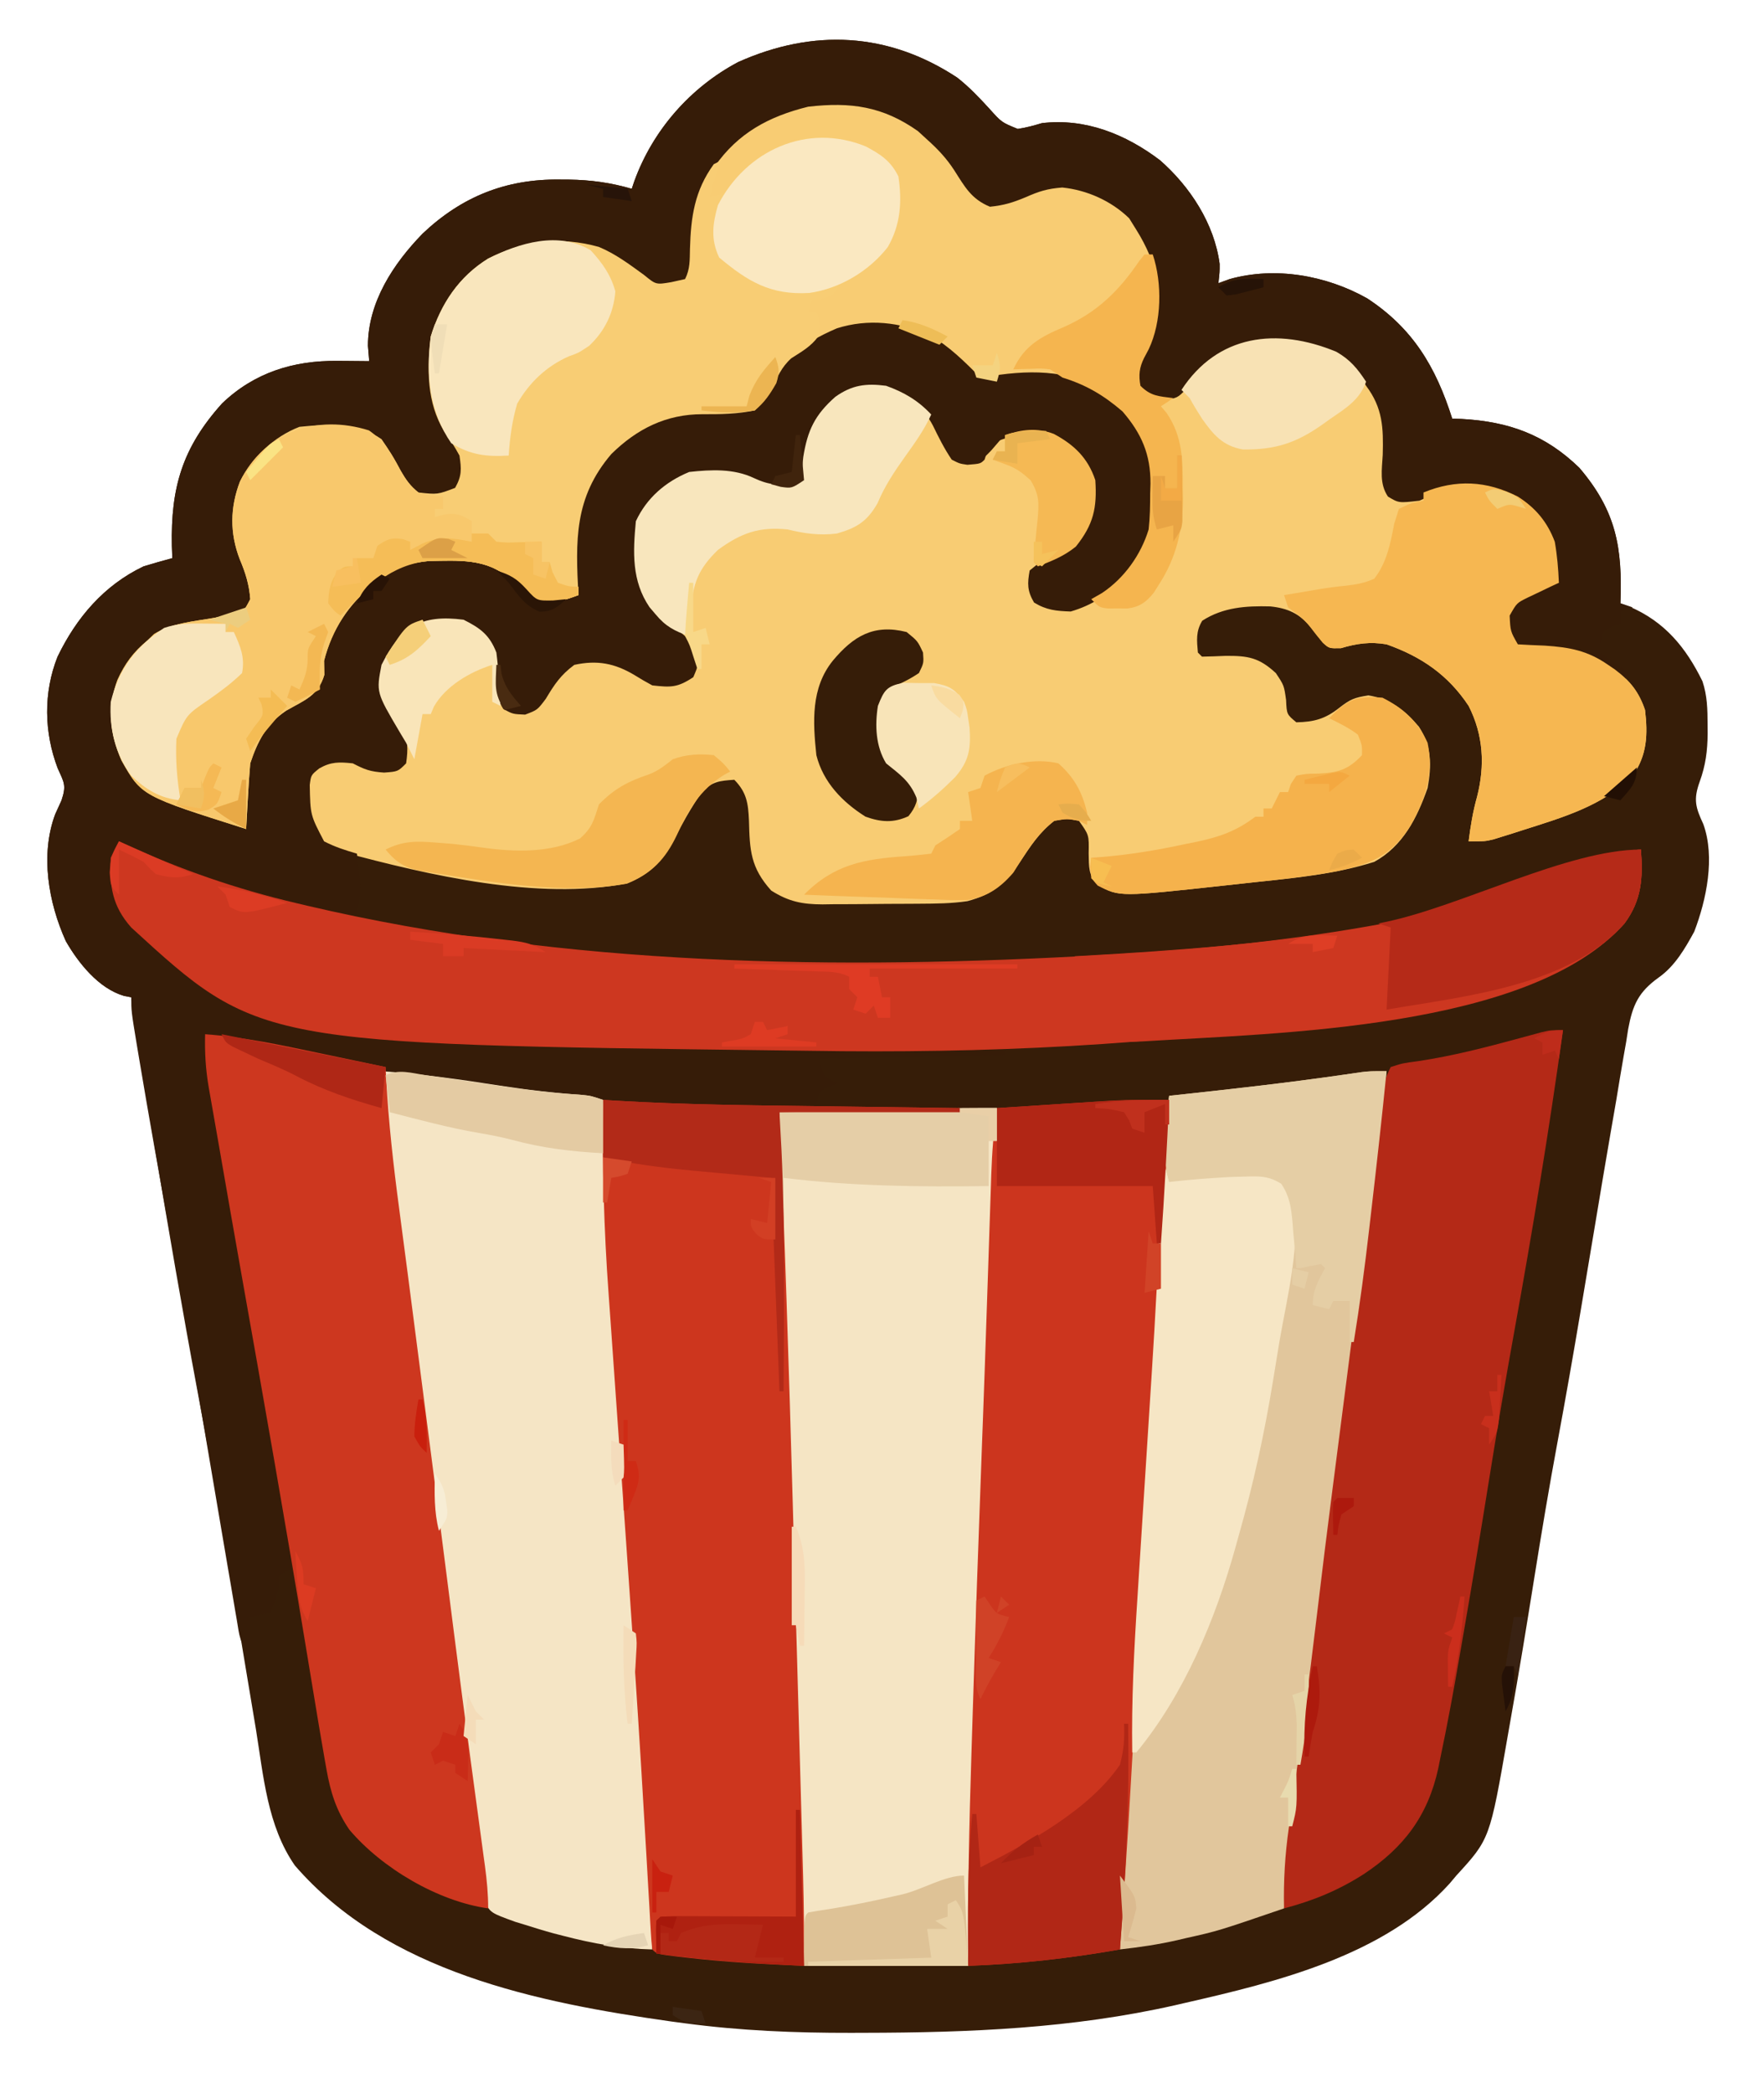 <?xml version="1.0" encoding="UTF-8" standalone="no"?>
<svg
   version="1.1"
   width="430"
   height="510"
   id="svg167"
   sodipodi:docname="logo1.svg"
   inkscape:version="1.4 (86a8ad7, 2024-10-11)"
   xmlns:inkscape="http://www.inkscape.org/namespaces/inkscape"
   xmlns:sodipodi="http://sodipodi.sourceforge.net/DTD/sodipodi-0.dtd"
   xmlns="http://www.w3.org/2000/svg"
   xmlns:svg="http://www.w3.org/2000/svg">
  <defs
     id="defs167" />
  <sodipodi:namedview
     id="namedview167"
     pagecolor="#ffffff"
     bordercolor="#000000"
     borderopacity="0.25"
     inkscape:showpageshadow="2"
     inkscape:pageopacity="0.0"
     inkscape:pagecheckerboard="0"
     inkscape:deskcolor="#d1d1d1"
     inkscape:zoom="2.2792968"
     inkscape:cx="236.91518"
     inkscape:cy="159.04028"
     inkscape:window-width="2560"
     inkscape:window-height="1369"
     inkscape:window-x="2552"
     inkscape:window-y="-8"
     inkscape:window-maximized="1"
     inkscape:current-layer="svg167" />
  <path
     d="m 0,0 c 337.92,0 675.84,0 1024,0 0,337.92 0,675.84 0,1024 -337.92,0 -675.84,0 -1024,0 C 0,686.08 0,348.16 0,0 Z"
     fill="#F9F0E2"
     id="path1"
     style="fill:#f9f0e2;fill-opacity:0" />
  <path
     d="m 233.34,18.914 c 2.934,2.301 5.329,4.84 7.848,7.586 2.959,3.309 2.959,3.309 6.898,4.914 C 250.137,31.114 252.014,30.591 254,30 c 10.578,-1.255 20.4,2.715 28.75,9.031 7.327,6.411 13.264,15.464 14.555,25.289 C 297.312,66.25 297.312,66.25 297,69 c 0.907,-0.33 1.815,-0.66 2.75,-1 11.141,-3.116 23.537,-0.903 33.5,4.688 11.165,7.318 16.745,16.698 20.75,29.312 0.75,0.026 1.5,0.052 2.273,0.078 11.482,0.636 20.384,3.811 28.727,11.922 8.968,10.517 10.522,19.407 10,33 0.733,0.268 1.467,0.536 2.223,0.812 8.58,3.669 13.745,9.951 17.777,18.188 1.189,3.566 1.232,6.848 1.25,10.562 0.005,0.718 0.011,1.436 0.016,2.176 -0.04,4.243 -0.49,7.734 -1.954,11.762 -1.558,4.342 -0.993,6.234 0.902,10.32 2.914,8.089 0.764,18.39 -2.215,26.18 -2.263,4.14 -4.727,8.399 -8.646,11.16 -4.963,3.558 -6.37,6.697 -7.47,12.627 -0.159,1.019 -0.318,2.038 -0.481,3.088 -0.193,1.089 -0.387,2.177 -0.586,3.299 C 395.184,260.778 394.592,264.389 394,268 c -0.437,2.534 -0.877,5.068 -1.32,7.602 -1.287,7.42 -2.53,14.847 -3.764,22.275 -1.081,6.495 -2.175,12.989 -3.267,19.482 -0.118,0.699 -0.235,1.399 -0.356,2.119 -1.784,10.607 -3.638,21.197 -5.605,31.771 -2.057,11.06 -3.913,22.142 -5.688,33.25 -1.838,11.473 -3.709,22.939 -5.748,34.378 -0.246,1.385 -0.489,2.77 -0.729,4.156 C 363.168,448.086 363.168,448.086 355,457 c -0.54,0.642 -1.08,1.284 -1.637,1.945 C 337.528,476.464 311.1,482.966 289,488 c -0.846,0.196 -1.692,0.392 -2.563,0.593 -24.989,5.651 -50.171,6.685 -75.687,6.719 -1.086,0.004 -2.171,0.007 -3.29,0.011 C 193.847,495.348 180.497,494.812 167,493 c -1.106,-0.146 -2.211,-0.292 -3.351,-0.442 -32.653,-4.624 -69.29,-12.018 -91.774,-38.015 -6.721,-9.662 -7.647,-21.841 -9.488,-33.175 -0.762,-4.656 -1.55,-9.308 -2.333,-13.961 -1.047,-6.239 -2.09,-12.479 -3.113,-18.722 C 54.768,375.429 52.45,362.207 50,349 c -0.237,-1.281 -0.475,-2.563 -0.719,-3.883 -0.401,-2.159 -0.803,-4.318 -1.206,-6.476 C 44.448,319.216 41.11,299.748 37.848,280.26 37.537,278.403 37.225,276.547 36.914,274.691 35.144,264.143 33.442,253.598 32,243 31.381,242.863 30.761,242.726 30.123,242.584 24.054,240.914 19.048,234.575 16.031,229.285 11.805,219.92 9.786,208.275 13.438,198.438 13.953,197.303 14.469,196.169 15,195 c 1.231,-3.692 0.603,-4.354 -0.938,-7.812 -3.325,-8.718 -3.513,-18.438 -0.035,-27.172 C 18.612,150.515 25.337,142.607 35,138 c 2.322,-0.704 4.655,-1.377 7,-2 -0.035,-0.967 -0.07,-1.934 -0.105,-2.93 -0.297,-14.283 2.565,-24.008 12.23,-34.758 7.889,-7.572 17.503,-10.497 28.125,-10.375 1.118,0.007 1.118,0.007 2.258,0.014 C 86.339,87.963 88.169,87.981 90,88 89.897,86.763 89.794,85.525 89.688,84.25 89.704,73.618 95.861,64.287 103.031,56.91 112.571,47.891 123.358,43.583 136.438,43.75 c 1.109,0.006 1.109,0.006 2.24,0.012 5.343,0.085 10.173,0.74 15.323,2.238 0.208,-0.617 0.415,-1.235 0.629,-1.871 4.505,-12.384 13.596,-22.794 25.309,-29.004 18.278,-8.177 36.559,-7.31 53.402,3.789 z"
     fill="#361d08"
     id="path2" />
  <path
     d="M 221.484,29.371 C 222.315,29.909 223.145,30.446 224,31 c 0.603,0.383 1.207,0.766 1.828,1.16 4.128,3.031 6.774,7.324 9.559,11.535 1.432,2.045 2.662,3.752 4.613,5.305 4.001,-0.157 7.329,-1.073 11,-2.562 5.61,-2.175 10.005,-2.036 15.562,0.25 7.304,3.565 11.354,7.754 14.438,15.312 2.339,7.017 2.205,16.42 -1,23.125 -0.364,0.684 -0.727,1.369 -1.102,2.074 C 277.712,89.576 277.526,91.394 278,94 c 1.927,2.301 1.927,2.301 5.25,2.625 3.687,-0.23 3.687,-0.23 5.332,-2.273 1.001,-1.422 1.982,-2.859 2.941,-4.309 C 294.234,86.292 297.625,84.458 302,83 c 9.869,-0.738 20.181,-0.931 28.125,5.801 5.534,5.938 8.247,11.674 8.041,19.76 -0.034,0.743 -0.068,1.486 -0.104,2.252 -0.109,2.75 -0.13,5.431 -0.062,8.188 1.851,2.264 1.851,2.264 4.688,2.312 3.411,-0.141 3.411,-0.141 6.625,-1.812 5.821,-2.368 11.001,-2.285 16.938,-0.25 5.446,2.334 9.105,5.368 11.969,10.668 1.46,3.892 1.615,7.959 1.781,12.082 -0.699,0.326 -1.397,0.652 -2.117,0.988 -0.91,0.437 -1.82,0.874 -2.758,1.324 -1.357,0.644 -1.357,0.644 -2.742,1.301 -2.647,1.307 -2.647,1.307 -4.383,4.387 0.182,3.827 0.182,3.827 2,7 2.186,0.133 4.374,0.231 6.562,0.312 6.075,0.401 10.436,1.213 15.438,4.688 0.563,0.384 1.127,0.768 1.707,1.164 3.705,2.794 5.807,5.46 7.293,9.836 0.701,5.97 0.532,10.938 -3,16 -7.229,7.41 -17.309,10.227 -26.938,13.312 -1.244,0.4 -1.244,0.4 -2.512,0.808 -0.789,0.245 -1.577,0.49 -2.39,0.742 -0.705,0.22 -1.41,0.439 -2.136,0.665 C 362,205 362,205 358,205 c 0.466,-3.731 1.038,-7.256 2.062,-10.875 1.943,-7.64 1.547,-15.041 -2.062,-22.125 -4.987,-7.537 -11.519,-12.005 -20,-15 -3.962,-0.676 -7.26,-0.222 -11.125,0.938 C 324,158 324,158 322.508,156.613 c -1.022,-1.262 -2.029,-2.536 -3.023,-3.82 -2.732,-3.3 -5.609,-4.6 -9.84,-5.035 -5.916,-0.161 -11.49,0.207 -16.582,3.492 -1.582,2.606 -1.321,4.774 -1.062,7.75 0.33,0.33 0.66,0.66 1,1 1.897,-0.033 3.793,-0.101 5.688,-0.188 5.574,-0.053 8.222,0.42 12.312,4.188 2,3 2,3 2.5,6.562 0.158,3.495 0.158,3.495 2.5,5.438 4.398,-0.086 7.114,-0.872 10.5,-3.562 2.656,-2.044 3.568,-2.448 7.062,-3 5.429,0.888 8.801,3.521 12.312,7.625 3.109,4.76 3.132,9.458 2.125,14.938 -2.56,7.3 -6.042,14.194 -13,18 -9.375,2.968 -19.227,3.923 -28.965,4.935 -2.401,0.251 -4.8,0.519 -7.199,0.789 -26.054,2.844 -26.054,2.844 -31.214,-0.065 -2.372,-2.426 -2.158,-4.39 -2.247,-7.722 0.092,-4.493 0.092,-4.493 -2.375,-7.938 -2.872,-0.584 -2.872,-0.584 -6,0 -3.677,2.829 -5.822,6.213 -8.375,10.062 -3.525,5.15 -6.632,7.871 -12.785,9.515 -3.89,0.579 -7.72,0.605 -11.648,0.626 -1.267,0.009 -1.267,0.009 -2.559,0.017 -1.781,0.009 -3.562,0.016 -5.343,0.02 -2.715,0.01 -5.429,0.041 -8.143,0.072 -1.735,0.007 -3.47,0.012 -5.205,0.016 -1.21,0.018 -1.21,0.018 -2.444,0.037 -4.91,-0.019 -8.237,-0.664 -12.498,-3.366 -5.044,-5.589 -5.248,-9.82 -5.43,-17.059 C 182.384,195.715 182.01,193.075 179,190 c -3.61,0.246 -5.446,0.403 -7.957,3.109 -2.658,3.761 -4.816,7.739 -6.955,11.807 -2.826,5.156 -5.747,8.148 -11.213,10.334 -21.849,4.229 -48.363,-2.016 -69.449,-7.66 -0.783,-0.209 -1.567,-0.418 -2.374,-0.633 C 78.467,205.751 77.484,204.41 76,202 c -1.447,-4.34 -1.653,-8.469 -1,-13 2.577,-3.183 4.022,-3.88 8.062,-4.375 C 86,185 86,185 87.938,186 c 3.037,1.472 5.744,1.188 9.062,1 1.327,-1.122 1.327,-1.122 1.375,-4 -0.014,-3.467 -1.077,-5.506 -2.875,-8.438 -2.129,-3.605 -3.338,-6.288 -3.059,-10.508 1.3,-4.78 4.275,-9.57 8.457,-12.289 3.97,-1.446 7.95,-1.303 12.102,-0.766 4.123,2.062 6.319,3.74 8,8 0.323,2.818 0.439,5.608 0.559,8.441 0.502,2.912 1.063,3.854 3.441,5.559 2.943,0.472 2.943,0.472 6,-1 1.762,-2.192 3.19,-4.442 4.605,-6.871 C 137,163 137,163 140,161 c 6.77,-1.161 11.202,0.312 16.891,3.883 3.095,1.639 5.692,1.536 9.109,1.117 0.66,-0.33 1.32,-0.66 2,-1 1.122,-3.285 1.122,-3.285 1,-7 -2.167,-2.767 -2.167,-2.767 -5.25,-5 -5.54,-4.642 -8.381,-7.854 -9.047,-15.332 -0.2,-5.316 -0.281,-9.427 1.984,-14.293 4.101,-4.212 8.067,-8.022 14.082,-8.676 9.214,-0.035 9.214,-0.035 13.043,1.801 3.66,1.722 6.189,1.82 10.188,1.5 1.741,-1.741 1.5,-4.316 1.812,-6.688 1.046,-6.485 2.833,-10.238 7.812,-14.625 4.08,-2.899 7.446,-3.303 12.375,-2.688 5.833,1.873 9.516,4.923 13,10 0.479,1.263 0.938,2.534 1.375,3.812 1.338,3.515 1.338,3.515 5,4.438 3.755,0.104 3.755,0.104 6.312,-2.562 0.763,-0.887 1.526,-1.774 2.312,-2.688 3.55,-2.485 6.747,-2.432 11,-2 4.853,1.878 8.1,4.65 11,9 1.683,5.048 1.634,9.351 -0.25,14.25 -3.61,5.672 -7.77,8.021 -13.75,10.75 -0.435,4.278 -0.435,4.278 1.5,7.938 3.694,1.57 6.755,1.159 10.5,0.062 7.133,-3.112 11.607,-8.386 15.141,-15.199 1.196,-3.898 1.228,-7.557 1.234,-11.613 0.025,-0.769 0.049,-1.538 0.074,-2.33 0.036,-7.138 -2.178,-12.228 -6.824,-17.607 -6.576,-5.637 -12.315,-8.553 -21.062,-8.438 -1.137,0.006 -2.274,0.013 -3.445,0.019 -3.27,0.071 -3.27,0.071 -6.93,1.168 -3.188,0 -3.188,0 -5.102,-1.574 -1.367,-1.428 -2.712,-2.878 -4.035,-4.348 -5.183,-5.253 -11.956,-7.191 -19.176,-7.391 -5.991,0.064 -10.589,1.574 -15.875,4.312 -0.638,0.327 -1.276,0.655 -1.934,0.992 -4.252,2.595 -5.75,5.312 -7.941,9.758 -1.727,2.926 -1.727,2.926 -4.125,5.25 -4.343,0.898 -8.353,0.946 -12.766,0.93 -8.834,-0.02 -15.984,3.566 -22.219,9.711 C 139.945,121.259 140.292,131.739 141,145 c -3.374,1.296 -6.369,2.101 -10,2 -2.69,-1.728 -4.641,-3.631 -6.797,-5.984 -5.492,-5.024 -12.536,-4.438 -19.57,-4.328 C 99.888,137.096 96.797,138.189 93,141 c -0.612,0.436 -1.225,0.871 -1.855,1.32 C 84.973,147.136 80.939,153.407 79,161 c 0.021,1.134 0.041,2.269 0.062,3.438 -1.532,5.138 -4.822,6.143 -9.32,8.73 C 64.948,176.371 62.785,180.644 61,186 c -0.228,2.733 -0.417,5.45 -0.562,8.188 -0.043,0.75 -0.086,1.499 -0.131,2.271 C 60.201,198.306 60.1,200.153 60,202 34.502,193.926 34.502,193.926 29.625,185.312 c -2.873,-6.658 -3.508,-12.763 -1,-19.625 1.837,-4.041 3.916,-6.834 7.375,-9.688 0.513,-0.496 1.026,-0.993 1.555,-1.504 4.42,-2.705 9.662,-3.076 14.711,-3.957 0.833,-0.157 1.665,-0.315 2.523,-0.477 0.76,-0.133 1.52,-0.266 2.303,-0.402 C 59.381,149.083 59.381,149.083 61,146 60.751,142.431 59.819,139.505 58.438,136.25 55.993,129.898 56.068,123.668 58.5,117.312 61.438,111.395 66.803,106.393 73,104 c 6.988,-0.703 14.1,-1.094 20,3 1.747,2.464 3.227,4.956 4.641,7.625 1.287,2.248 2.326,3.783 4.359,5.375 4.665,0.505 4.665,0.505 8.938,-1.125 1.648,-2.908 1.563,-4.557 1.062,-7.875 -1.115,-2.068 -2.348,-3.962 -3.711,-5.875 C 103.979,98.02 104.098,90.035 105,82 c 2.5,-7.998 6.828,-14.553 14,-19 8.706,-4.372 17.562,-5.479 26.984,-2.836 4.039,1.675 7.495,4.28 11.016,6.836 2.904,2.377 2.904,2.377 6.625,1.75 1.114,-0.247 2.228,-0.495 3.375,-0.75 1.231,-2.461 1.094,-4.548 1.137,-7.256 0.26,-10.846 3.012,-19.355 10.926,-27.182 12.455,-9.96 28.47,-12.231 42.422,-4.191 z"
     fill="#f8cc73"
     id="path3" />
  <path
     d="m 233.34,18.914 c 2.934,2.301 5.329,4.84 7.848,7.586 2.959,3.309 2.959,3.309 6.898,4.914 C 250.137,31.114 252.014,30.591 254,30 c 10.578,-1.255 20.4,2.715 28.75,9.031 7.327,6.411 13.264,15.464 14.555,25.289 C 297.312,66.25 297.312,66.25 297,69 c 0.907,-0.33 1.815,-0.66 2.75,-1 11.141,-3.116 23.537,-0.903 33.5,4.688 11.165,7.318 16.745,16.698 20.75,29.312 0.75,0.026 1.5,0.052 2.273,0.078 11.482,0.636 20.384,3.811 28.727,11.922 8.968,10.517 10.522,19.407 10,33 0.99,0.33 1.98,0.66 3,1 -0.99,0.33 -1.98,0.66 -3,1 0,0.99 0,1.98 0,3 -0.639,0.227 -1.279,0.454 -1.938,0.688 -2.334,1.165 -2.334,1.165 -2.812,3.938 -0.083,0.784 -0.165,1.567 -0.25,2.375 3.465,2.475 3.465,2.475 7,5 -0.33,0.66 -0.66,1.32 -1,2 -0.615,-0.422 -1.23,-0.843 -1.863,-1.277 -0.808,-0.548 -1.616,-1.096 -2.449,-1.66 -0.801,-0.545 -1.601,-1.091 -2.426,-1.652 -5.022,-3.131 -10.258,-2.662 -16.012,-2.836 C 370,158 370,158 368.062,156.109 367,154 367,154 367,151.562 c 1.371,-3.513 3.065,-5.202 6,-7.562 2.34,-0.94 4.519,-1.465 7,-2 -1.968,-10.883 -1.968,-10.883 -8.672,-19.207 C 365.371,119.191 359.852,118.303 353,119 c -2.351,0.957 -4.687,1.953 -7,3 -5.037,0.581 -5.037,0.581 -7.676,-1.012 -2.107,-3.164 -1.456,-6.526 -1.262,-10.176 C 337.235,104.246 337.079,99.416 333,94 c -0.681,-1.073 -1.361,-2.145 -2.062,-3.25 -4.591,-5.076 -11.203,-6.502 -17.777,-7.098 -8.051,-0.182 -13.607,0.133 -19.785,5.723 -2.426,2.552 -2.426,2.552 -4.25,5.438 C 287,97 287,97 283.438,97.5 280,97 280,97 278,95.938 276.359,92.758 277.204,90.411 278,87 c 0.516,-0.99 1.031,-1.98 1.562,-3 2.949,-6.453 2.503,-15.086 0.676,-21.797 C 279.303,60 278.271,58.026 277,56 c -0.866,-1.392 -0.866,-1.392 -1.75,-2.812 -4.356,-4.235 -10.275,-6.884 -16.312,-7.5 -3.679,0.292 -5.638,0.919 -8.938,2.375 -3.124,1.3 -5.271,1.965 -8.688,2.312 -4.543,-1.886 -6.09,-4.797 -8.688,-8.867 C 230.728,38.581 228.596,36.322 226,34 225.257,33.319 224.515,32.639 223.75,31.938 215.215,25.924 207.409,24.798 197,26 c -9.588,2.368 -17.102,6.409 -22.781,14.555 -3.82,6.649 -4.912,12.475 -4.818,20.013 -0.004,3.384 -0.18,5.133 -2.221,7.893 C 165,70 165,70 161.75,70.125 157.624,68.887 155.171,67.188 151.895,64.473 145.616,59.592 137.683,59.216 130,60 121.515,62.04 115.244,65.335 110.242,72.527 105.629,80.521 104.79,87.899 106,97 c 1.274,4.376 3.277,7.889 5.75,11.688 1.638,3.03 1.756,4.917 1.25,8.312 -2.142,3.256 -3.506,3.888 -7.312,4.75 C 100.275,120.649 98.043,117.44 95,113 c -0.516,-1.114 -1.031,-2.228 -1.562,-3.375 -1.212,-2.859 -1.212,-2.859 -4.133,-3.758 -6.238,-1.637 -12.969,-2.308 -19.008,0.301 C 64.091,110.165 59.666,114.641 58,122 c -0.777,6.792 0.432,11.541 3.156,17.738 1.184,3.173 1.139,5.139 -0.156,8.262 -4.557,3.457 -9.537,3.964 -15.029,4.729 -5.649,0.905 -9.873,2.71 -13.615,7.279 -3.953,7.166 -5.543,13.792 -3.23,21.805 3.865,9.704 13.316,12.782 22.324,16.68 C 54.291,199.683 57.14,200.854 60,202 59.913,200.442 59.913,200.442 59.824,198.852 59.487,190.315 59.404,182.998 65,176 c 3.651,-3.478 7.187,-6.396 12,-8 0.098,-0.629 0.196,-1.258 0.297,-1.906 1.841,-10.537 6.045,-19.149 14.828,-25.672 7.987,-5.109 16.849,-5.744 26.137,-3.996 3.59,1.364 5.886,3.686 8.551,6.324 2.439,2.285 3.553,3.196 6.918,3.48 2.483,-0.263 4.845,-0.639 7.27,-1.23 -0.33,-0.66 -0.66,-1.32 -1,-2 -1.04,-12.5 -0.235,-21.807 7.605,-32.109 5.284,-5.873 13.397,-10.553 21.409,-11.004 0.691,0.005 1.383,0.011 2.095,0.016 0.754,0.003 1.508,0.006 2.285,0.01 0.777,0.008 1.555,0.017 2.355,0.025 0.793,0.005 1.586,0.009 2.402,0.014 1.949,0.012 3.898,0.03 5.848,0.049 0.404,-1.1 0.404,-1.1 0.816,-2.223 C 188.658,88.764 195.153,83.793 204,80 c 7.588,-2.402 15.455,-1.543 22.637,1.652 4.773,2.722 8.506,6.491 12.363,10.348 1.566,-0.209 3.13,-0.429 4.688,-0.691 10.515,-1.403 19.957,-0.548 28.625,5.941 7.345,7.516 9.038,14.473 9.07,24.771 -0.15,7.814 -1.924,13.188 -7.25,19.026 -3.991,3.758 -7.863,6.42 -13.133,7.953 -3.52,-0.117 -5.924,-0.34 -8.938,-2.188 -1.665,-2.84 -1.654,-4.593 -1.062,-7.812 2.688,-2.188 2.688,-2.188 6,-4 4.734,-2.642 7.258,-4.775 9,-10 0.368,-5.619 0.192,-9.157 -3,-14 -3.683,-3.407 -6.246,-4.901 -11.312,-5.188 -3.697,0.188 -6.336,0.629 -9.688,2.188 -1.36,1.968 -1.36,1.968 -2,4 -1,1 -1,1 -4.188,1.25 -1.91,-0.277 -1.91,-0.277 -3.812,-1.25 -1.819,-2.67 -3.181,-5.426 -4.598,-8.328 -2.137,-4.072 -4.778,-5.794 -8.715,-7.922 -5.275,-1.472 -9.098,-1.545 -13.938,0.875 -6.079,5.25 -7.314,10.02 -8.258,17.766 C 196,117 196,117 194,119 c -4.024,0.395 -6.505,0.233 -10.188,-1.5 -5.051,-2.366 -10.37,-2.266 -15.812,-1.5 -4.341,1.647 -7.209,4.229 -10.5,7.438 -2.657,6.31 -2.499,13.294 -0.945,19.934 1.917,4.538 5.017,7.065 8.758,10.191 2.656,2.258 2.656,2.258 4.688,4.438 0.312,3.938 0.312,3.938 -1,7 -3.826,2.551 -5.443,2.515 -10,2 -1.467,-0.781 -2.903,-1.62 -4.312,-2.5 -4.847,-2.9 -9.124,-3.71 -14.688,-2.5 -3.296,2.436 -4.846,4.741 -6.938,8.25 C 131,173 131,173 128,174.125 125,174 125,174 122.688,172.75 c -2.258,-3.679 -2.173,-6.868 -2.422,-11.117 C 119.939,158.391 119.142,156.46 117,154 c -4.472,-2.741 -8.908,-2.513 -14,-2 -4.2,1.552 -6.223,4.058 -8.266,8.051 C 93.452,163.456 93.214,166.497 94,170 c 1.177,2.358 2.506,4.572 3.879,6.82 1.625,3.159 1.617,5.71 1.121,9.18 -2,2 -2,2 -5.375,2.25 -3.437,-0.237 -4.702,-0.741 -7.625,-2.25 -3.292,-0.343 -5.254,-0.421 -8.16,1.219 -2.027,1.634 -2.027,1.634 -2.336,4.051 0.148,7.341 0.148,7.341 3.496,13.73 2.646,1.372 5.116,2.149 8,3 0.756,5.235 1.206,9.773 0,15 -6.32,0.368 -11.794,-0.98 -17.875,-2.625 -1.013,-0.27 -2.026,-0.54 -3.069,-0.818 C 53.275,216.079 40.922,211.819 29,206 c -1.627,4.881 -1.411,8.744 0.188,13.625 5.296,9.862 14.941,13.948 25.203,17.066 44.59,12.883 91.849,17.313 138.101,18.257 2.894,0.059 5.789,0.122 8.683,0.184 C 215.782,255.444 230.391,255.731 245,256 c 0,0.33 0,0.66 0,1 -14.85,0.33 -29.7,0.66 -45,1 0.574,4.202 0.574,4.202 4,6 -0.959,0.402 -0.959,0.402 -1.938,0.812 -2.394,1.074 -2.394,1.074 -3.062,4.188 14.85,0 29.7,0 45,0 0,0.33 0,0.66 0,1 -85.563,0.874 -85.563,0.874 -120,-4 -0.682,-0.094 -1.364,-0.189 -2.067,-0.286 C 102.301,262.988 82.912,258.84 63.529,254.741 59.026,253.796 54.515,252.887 50,252 c 0.15,0.902 0.301,1.804 0.456,2.733 0.333,1.999 0.666,3.998 0.999,5.997 0.665,3.99 1.33,7.98 1.997,11.97 1.335,7.992 2.663,15.986 3.966,23.983 0.464,2.835 0.929,5.669 1.395,8.504 0.116,0.709 0.233,1.419 0.353,2.149 1.624,9.858 3.378,19.687 5.214,29.507 0.206,1.104 0.412,2.209 0.624,3.346 1.022,5.478 2.055,10.953 3.102,16.426 0.379,2.017 0.759,4.035 1.137,6.052 0.178,0.911 0.356,1.822 0.539,2.761 C 70.825,371.042 71.427,376.288 71,382 c -0.99,0.66 -1.98,1.32 -3,2 0,0.99 0,1.98 0,3 -0.631,2.012 -1.294,4.014 -2,6 -1.65,0.33 -3.3,0.66 -5,1 0,2.97 0,5.94 0,9 -2.647,-2.647 -2.635,-4.51 -3.262,-8.191 -0.111,-0.639 -0.222,-1.278 -0.337,-1.936 -0.371,-2.144 -0.73,-4.289 -1.089,-6.435 -0.263,-1.534 -0.527,-3.068 -0.792,-4.602 -0.707,-4.11 -1.404,-8.222 -2.098,-12.334 -1.097,-6.5 -2.204,-12.998 -3.309,-19.496 -0.286,-1.68 -0.571,-3.36 -0.856,-5.04 -2.528,-14.903 -5.188,-29.78 -7.883,-44.653 -2.548,-14.072 -5.079,-28.145 -7.438,-42.25 -0.306,-1.82 -0.306,-1.82 -0.618,-3.677 C 32,246.386 32,246.386 32,243 31.421,242.898 30.842,242.796 30.246,242.691 24.107,240.802 19.129,234.716 16.031,229.285 11.805,219.92 9.786,208.275 13.438,198.438 13.953,197.303 14.469,196.169 15,195 c 1.231,-3.692 0.603,-4.354 -0.938,-7.812 -3.325,-8.718 -3.513,-18.438 -0.035,-27.172 C 18.612,150.515 25.337,142.607 35,138 c 2.322,-0.704 4.655,-1.377 7,-2 -0.035,-0.967 -0.07,-1.934 -0.105,-2.93 -0.297,-14.283 2.565,-24.008 12.23,-34.758 7.889,-7.572 17.503,-10.497 28.125,-10.375 1.118,0.007 1.118,0.007 2.258,0.014 C 86.339,87.963 88.169,87.981 90,88 89.897,86.763 89.794,85.525 89.688,84.25 89.704,73.618 95.861,64.287 103.031,56.91 112.571,47.891 123.358,43.583 136.438,43.75 c 1.109,0.006 1.109,0.006 2.24,0.012 5.343,0.085 10.173,0.74 15.323,2.238 0.208,-0.617 0.415,-1.235 0.629,-1.871 4.505,-12.384 13.596,-22.794 25.309,-29.004 18.278,-8.177 36.559,-7.31 53.402,3.789 z"
     fill="#361c08"
     id="path6" />
  <path
     d="m 243,270 c -1.205,40.665 -2.521,81.326 -3.86,121.986 -0.157,4.754 -0.313,9.508 -0.468,14.262 -0.214,6.537 -0.43,13.074 -0.646,19.612 -0.08,2.426 -0.16,4.853 -0.239,7.279 C 237.285,448.431 236.688,463.715 236,479 c -13.2,0 -26.4,0 -40,0 -1.125,-13.5 -1.125,-13.5 -1.265,-18.677 -0.034,-1.178 -0.067,-2.356 -0.102,-3.569 -0.032,-1.248 -0.065,-2.497 -0.098,-3.783 -0.038,-1.364 -0.076,-2.727 -0.114,-4.091 -0.081,-2.915 -0.16,-5.83 -0.237,-8.746 -0.123,-4.642 -0.251,-9.284 -0.379,-13.927 -0.203,-7.374 -0.403,-14.748 -0.602,-22.122 -0.354,-13.125 -0.713,-26.249 -1.073,-39.374 -0.126,-4.581 -0.25,-9.162 -0.373,-13.743 -0.096,-3.58 -0.194,-7.161 -0.292,-10.741 -0.019,-0.687 -0.037,-1.374 -0.057,-2.082 -0.305,-11.115 -0.669,-22.226 -1.095,-33.337 C 189.899,293.54 189.897,282.275 190,271 c 6.101,-0.144 12.203,-0.286 18.304,-0.427 2.073,-0.048 4.145,-0.097 6.218,-0.145 2.991,-0.07 5.983,-0.14 8.974,-0.208 0.916,-0.022 1.832,-0.044 2.776,-0.066 C 231.85,270.026 237.421,269.98 243,270 Z"
     fill="#f5e5c4"
     id="path10" />
  <path
     d="m 93,261 c 9.739,0.672 19.295,2.026 28.934,3.539 6.538,1.004 13.021,1.779 19.623,2.215 C 144,267 144,267 147,268 c 0.04,0.828 0.079,1.656 0.12,2.509 1.477,30.368 3.465,60.701 5.474,91.038 0.363,5.478 0.722,10.956 1.082,16.434 0.397,6.057 0.796,12.114 1.195,18.171 0.166,2.52 0.332,5.041 0.497,7.561 0.233,3.542 0.467,7.084 0.702,10.626 0.075,1.129 0.15,2.258 0.227,3.421 0.393,5.86 0.81,11.718 1.26,17.574 0.092,1.205 0.184,2.409 0.279,3.65 0.175,2.272 0.354,4.543 0.537,6.814 0.754,9.743 0.827,19.437 0.627,29.202 -7.479,-0.164 -14.478,-1.431 -21.688,-3.312 -0.783,-0.201 -1.566,-0.401 -2.372,-0.608 C 132.603,470.447 130.307,469.736 128,469 c -0.777,-0.236 -1.554,-0.471 -2.354,-0.714 -6.061,-2.192 -6.061,-2.192 -7.595,-5.063 -0.514,-2.294 -0.739,-4.487 -0.894,-6.833 -0.195,-1.813 -0.39,-3.626 -0.586,-5.439 -0.089,-0.966 -0.179,-1.932 -0.271,-2.927 -0.413,-4.167 -0.99,-8.305 -1.565,-12.453 -0.461,-3.331 -0.903,-6.663 -1.34,-9.997 -0.594,-4.534 -1.19,-9.068 -1.789,-13.602 -2.312,-17.543 -4.511,-35.1 -6.678,-52.661 -2.614,-21.173 -5.256,-42.336 -8.278,-63.455 -0.997,-6.987 -1.941,-13.978 -2.79,-20.985 -0.087,-0.699 -0.173,-1.397 -0.263,-2.117 C 93.131,268.813 92.915,264.968 93,261 Z"
     fill="#f5e5c5"
     id="path11" />
  <path
     d="m 211.062,35.688 c 3.628,1.934 6.084,3.525 7.938,7.312 0.917,6.136 0.53,11.771 -2.586,17.207 C 213.834,63.478 210.606,65.939 207,68 c -0.66,0 -1.32,0 -2,0 -0.34,0.959 -0.34,0.959 -0.688,1.938 C 203,72 203,72 200.375,72.75 199.591,72.832 198.808,72.915 198,73 c -0.33,0.99 -0.66,1.98 -1,3 0.66,0 1.32,0 2,0 0.799,2.238 1.1,3.614 0.5,5.938 -1.819,2.5 -4.043,3.711 -6.613,5.363 -2.421,2.18 -3.351,4.525 -4.762,7.449 -1.727,2.926 -1.727,2.926 -4.125,5.25 -4.343,0.898 -8.353,0.946 -12.766,0.93 -8.834,-0.02 -15.984,3.566 -22.219,9.711 C 139.945,121.259 140.292,131.739 141,145 c -3.374,1.296 -6.369,2.101 -10,2 -2.69,-1.728 -4.641,-3.631 -6.797,-5.984 -5.492,-5.024 -12.536,-4.438 -19.57,-4.328 C 99.888,137.096 96.797,138.189 93,141 c -0.612,0.436 -1.225,0.871 -1.855,1.32 C 84.973,147.136 80.939,153.407 79,161 c 0.021,1.134 0.041,2.269 0.062,3.438 -1.532,5.138 -4.822,6.143 -9.32,8.73 C 64.948,176.371 62.785,180.644 61,186 c -0.228,2.733 -0.417,5.45 -0.562,8.188 -0.043,0.75 -0.086,1.499 -0.131,2.271 C 60.201,198.306 60.1,200.153 60,202 34.502,193.926 34.502,193.926 29.625,185.312 c -2.873,-6.658 -3.508,-12.763 -1,-19.625 1.837,-4.041 3.916,-6.834 7.375,-9.688 0.513,-0.496 1.026,-0.993 1.555,-1.504 4.42,-2.705 9.662,-3.076 14.711,-3.957 0.833,-0.157 1.665,-0.315 2.523,-0.477 0.76,-0.133 1.52,-0.266 2.303,-0.402 C 59.381,149.083 59.381,149.083 61,146 60.751,142.431 59.819,139.505 58.438,136.25 55.993,129.898 56.068,123.668 58.5,117.312 61.438,111.395 66.803,106.393 73,104 c 6.988,-0.703 14.1,-1.094 20,3 1.747,2.464 3.227,4.956 4.641,7.625 1.287,2.248 2.326,3.783 4.359,5.375 4.665,0.505 4.665,0.505 8.938,-1.125 1.648,-2.908 1.563,-4.557 1.062,-7.875 -1.115,-2.068 -2.348,-3.962 -3.711,-5.875 C 103.979,98.02 104.098,90.035 105,82 c 2.5,-7.998 6.828,-14.553 14,-19 8.706,-4.372 17.562,-5.479 26.984,-2.836 4.039,1.675 7.495,4.28 11.016,6.836 2.904,2.377 2.904,2.377 6.625,1.75 1.114,-0.247 2.228,-0.495 3.375,-0.75 1.24,-2.48 1.123,-4.629 1.189,-7.359 C 168.409,52.891 169.289,46.472 174,40 c 0.66,-0.33 1.32,-0.66 2,-1 -0.309,0.743 -0.619,1.485 -0.938,2.25 -0.872,2.257 -1.539,4.395 -2.062,6.75 3.709,-0.547 4.952,-1.813 7.188,-4.75 8.129,-9.555 18.977,-12.345 30.875,-7.562 z"
     fill="#f8cd74"
     id="path12" />
  <path
     d="m 338,261 c -2.682,26.753 -6.033,53.433 -9.391,80.108 -1.82,14.457 -3.591,28.918 -5.228,43.397 -0.82,7.143 -1.76,14.255 -2.795,21.369 -1.763,12.125 -3.272,24.278 -4.773,36.438 -0.275,2.217 -0.551,4.434 -0.826,6.65 C 314.322,454.308 313.66,459.654 313,465 c -16.107,5.508 -16.107,5.508 -23.938,7.25 -1.014,0.24 -1.014,0.24 -2.049,0.484 -4.651,1.068 -9.271,1.736 -14.014,2.266 -0.235,-10.096 0.07,-20.047 0.916,-30.112 1.036,-12.898 1.832,-25.801 2.557,-38.72 0.129,-2.263 0.258,-4.527 0.388,-6.79 0.335,-5.872 0.668,-11.744 1,-17.616 0.534,-9.438 1.071,-18.876 1.609,-28.314 0.186,-3.262 0.37,-6.524 0.553,-9.786 0.51,-8.999 1.044,-17.988 1.77,-26.973 0.319,-4.151 0.519,-8.305 0.707,-12.463 0.083,-1.749 0.167,-3.497 0.25,-5.246 0.126,-2.692 0.251,-5.384 0.375,-8.077 0.122,-2.643 0.248,-5.285 0.375,-7.927 0.035,-0.798 0.071,-1.596 0.107,-2.418 0.222,-4.578 0.67,-9.031 1.393,-13.558 1.054,-0.113 1.054,-0.113 2.129,-0.228 13.382,-1.439 26.742,-2.935 40.064,-4.857 1.263,-0.18 1.263,-0.18 2.552,-0.364 1.093,-0.16 1.093,-0.16 2.209,-0.323 C 334,261 334,261 338,261 Z"
     fill="#e1c69c"
     id="path13" />
  <path
     d="m 147,268 c 1.766,0.106 1.766,0.106 3.568,0.215 16.275,0.964 32.566,1.108 48.864,1.317 3.909,0.051 7.819,0.106 11.728,0.161 7.613,0.106 15.227,0.208 22.84,0.307 0,0.33 0,0.66 0,1 -14.52,0 -29.04,0 -44,0 0.286,7.217 0.572,14.435 0.867,21.871 1.254,32.646 2.162,65.3 3.058,97.957 0.179,6.514 0.361,13.029 0.544,19.543 0.201,7.164 0.401,14.328 0.599,21.492 0.083,3.002 0.167,6.003 0.251,9.005 0.117,4.161 0.231,8.322 0.344,12.484 0.034,1.211 0.069,2.421 0.104,3.669 0.197,7.328 0.272,14.648 0.232,21.979 -9.572,-0.399 -19.105,-0.89 -28.625,-2 -1.091,-0.124 -1.091,-0.124 -2.205,-0.251 C 160.129,476.129 160.129,476.129 159,475 c -0.17,-1.403 -0.275,-2.813 -0.354,-4.224 -0.054,-0.928 -0.109,-1.856 -0.165,-2.813 -0.057,-1.045 -0.114,-2.09 -0.173,-3.167 -0.138,-2.353 -0.275,-4.706 -0.413,-7.059 -0.113,-1.979 -0.227,-3.958 -0.34,-5.938 -0.378,-6.564 -0.771,-13.128 -1.169,-19.691 -0.074,-1.22 -0.074,-1.22 -0.149,-2.464 -0.918,-15.083 -1.95,-30.158 -3.007,-45.232 -0.274,-3.907 -0.547,-7.815 -0.82,-11.722 -0.823,-11.785 -1.651,-23.571 -2.496,-35.355 -0.357,-5.005 -0.707,-10.01 -1.055,-15.015 -0.164,-2.33 -0.33,-4.66 -0.5,-6.989 C 147.207,299.529 146.785,283.844 147,268 Z"
     fill="#cd361e"
     id="path14" />
  <path
     d="m 285,268 c -1.214,30.723 -2.842,61.4 -4.802,92.084 -0.528,8.285 -1.048,16.571 -1.569,24.856 -0.127,2.017 -0.254,4.034 -0.382,6.052 -0.916,14.508 -1.789,29.017 -2.59,43.531 C 274.906,448.025 273.972,461.513 273,475 c -12.356,2.178 -24.466,3.514 -37,4 -0.135,-17.308 0.252,-34.583 0.807,-51.881 0.092,-2.892 0.182,-5.783 0.272,-8.675 0.69,-22.15 1.462,-44.296 2.292,-66.441 0.041,-1.097 0.082,-2.193 0.125,-3.323 0.041,-1.095 0.082,-2.19 0.124,-3.318 0.3,-8.052 0.578,-16.105 0.847,-24.158 0.111,-3.307 0.223,-6.615 0.335,-9.922 0.129,-3.823 0.257,-7.646 0.382,-11.47 0.114,-3.499 0.232,-6.997 0.351,-10.496 0.032,-1.031 0.065,-2.061 0.098,-3.123 C 241.823,280.735 242.227,275.408 243,270 c 4.374,-0.289 8.748,-0.574 13.123,-0.854 1.484,-0.096 2.968,-0.193 4.451,-0.291 2.15,-0.142 4.3,-0.28 6.45,-0.417 1.288,-0.084 2.577,-0.168 3.904,-0.254 C 275.617,267.927 280.305,267.962 285,268 Z"
     fill="#cc351e"
     id="path15" />
  <path
     d="m 29,205 c 0.521,0.241 1.042,0.482 1.579,0.731 C 44.115,211.931 57.517,216.576 72,220 c 0.931,0.221 1.861,0.443 2.82,0.671 63.243,14.831 129.413,15.727 193.992,12.017 1.045,-0.059 2.089,-0.118 3.166,-0.178 C 315.28,230.004 359.662,223.636 400,207 c 0.512,6.937 0.207,12.28 -4,18 -15.709,17.742 -48.069,19.598 -70,23 -0.684,0.107 -1.368,0.214 -2.073,0.324 -41.966,6.505 -84.082,8.391 -126.507,7.714 -2.214,-0.034 -4.429,-0.061 -6.643,-0.084 C 63.01,254.383 63.01,254.383 32,226 c -4.654,-5.242 -5.368,-10.136 -5,-17 1.012,-2.219 1.012,-2.219 2,-4 z"
     fill="#cd3720"
     id="path16" />
  <path
     d="m 50,252 c 9.394,0.668 18.432,2.616 27.625,4.562 1.592,0.333 3.185,0.666 4.777,0.998 3.867,0.808 7.733,1.622 11.598,2.439 0.045,0.94 0.091,1.879 0.137,2.847 0.582,10.651 1.762,21.145 3.175,31.715 0.226,1.719 0.451,3.439 0.676,5.158 0.453,3.459 0.908,6.919 1.365,10.377 0.92,6.965 1.814,13.934 2.709,20.902 0.325,2.521 0.651,5.042 0.977,7.562 0.159,1.23 0.318,2.46 0.481,3.727 0.237,1.837 0.237,1.837 0.479,3.711 0.646,5 1.292,10 1.938,15 0.164,1.269 0.328,2.538 0.497,3.845 0.912,7.064 1.818,14.128 2.718,21.194 0.407,3.195 0.815,6.391 1.223,9.586 0.152,1.195 0.152,1.195 0.308,2.414 1.29,10.108 2.612,20.21 3.97,30.309 0.138,1.031 0.277,2.062 0.419,3.124 0.679,5.053 1.362,10.106 2.049,15.158 0.248,1.836 0.495,3.672 0.743,5.507 0.115,0.84 0.231,1.68 0.35,2.545 C 118.68,458.166 119,461.478 119,465 106.733,463.289 93.034,455.142 85.172,445.836 81.96,441.174 80.566,436.688 79.586,431.141 79.463,430.453 79.34,429.766 79.214,429.058 78.798,426.707 78.397,424.354 78,422 c -0.144,-0.85 -0.288,-1.701 -0.436,-2.577 -0.999,-5.939 -1.976,-11.882 -2.952,-17.825 C 69.656,371.433 64.339,341.335 58.991,311.238 57.11,300.646 55.26,290.049 53.425,279.448 52.159,272.149 52.159,272.149 50.864,264.855 50.119,260.487 49.885,256.41 50,252 Z"
     fill="#cd371f"
     id="path17" />
  <path
     d="m 381,251 c -3.4,24.514 -7.421,48.864 -11.833,73.213 -2.181,12.056 -4.236,24.126 -6.167,36.224 -1.983,12.399 -4.027,24.786 -6.175,37.158 -0.293,1.69 -0.585,3.38 -0.875,5.07 -1.495,8.698 -3.089,17.374 -4.911,26.01 -0.144,0.719 -0.288,1.438 -0.437,2.179 -2.523,11.575 -8.411,19.355 -18.227,25.833 -6.119,3.912 -12.329,6.467 -19.375,8.312 -0.149,-6.672 0.227,-13.058 1.172,-19.66 0.122,-0.895 0.245,-1.79 0.371,-2.712 0.261,-1.909 0.526,-3.818 0.793,-5.727 0.707,-5.052 1.391,-10.108 2.079,-15.163 0.138,-1.008 0.275,-2.017 0.417,-3.055 1.18,-8.677 2.262,-17.363 3.294,-26.058 1.183,-9.923 2.399,-19.84 3.688,-29.75 1.777,-13.684 3.538,-27.369 5.286,-41.056 0.303,-2.375 0.607,-4.749 0.912,-7.124 0.437,-3.405 0.872,-6.81 1.306,-10.215 0.141,-1.105 0.283,-2.21 0.428,-3.349 0.735,-5.809 1.429,-11.621 2.067,-17.441 0.131,-1.187 0.262,-2.373 0.397,-3.596 0.248,-2.264 0.489,-4.528 0.723,-6.794 0.111,-1.017 0.222,-2.033 0.337,-3.081 0.14,-1.335 0.14,-1.335 0.283,-2.697 0.49,-2.76 1.177,-5.022 2.448,-7.523 2.887,-0.934 2.887,-0.934 6.688,-1.438 8.402,-1.261 16.488,-3.351 24.68,-5.582 0.947,-0.255 1.894,-0.511 2.87,-0.774 0.846,-0.232 1.692,-0.465 2.564,-0.704 C 378,251 378,251 381,251 Z"
     fill="#b42917"
     id="path18" />
  <path
     d="m 89.938,104.875 c 3.86,2.679 5.527,5.642 7.703,9.75 1.284,2.243 2.356,3.761 4.359,5.375 3.108,0.727 3.108,0.727 6,1 0,0.99 0,1.98 0,3 -0.66,0 -1.32,0 -2,0 0,0.66 0,1.32 0,2 0.743,-0.206 1.485,-0.412 2.25,-0.625 3.073,-0.419 4.178,0.006 6.75,1.625 0,0.99 0,1.98 0,3 1.32,0 2.64,0 4,0 0.99,0.99 0.99,0.99 2,2 2.669,0.243 2.669,0.243 5.625,0.125 1.003,-0.018 2.006,-0.036 3.039,-0.055 0.771,-0.023 1.542,-0.046 2.336,-0.07 0,1.65 0,3.3 0,5 0.66,0 1.32,0 2,0 0.227,0.804 0.454,1.609 0.688,2.438 0.433,0.846 0.866,1.691 1.312,2.562 2.548,0.894 2.548,0.894 5,1 0,0.66 0,1.32 0,2 -3.374,1.296 -6.369,2.101 -10,2 -2.69,-1.728 -4.641,-3.631 -6.797,-5.984 -5.492,-5.024 -12.536,-4.438 -19.57,-4.328 C 99.888,137.096 96.797,138.189 93,141 c -0.612,0.436 -1.225,0.871 -1.855,1.32 C 84.973,147.136 80.939,153.407 79,161 c 0.021,1.134 0.041,2.269 0.062,3.438 -1.532,5.138 -4.822,6.143 -9.32,8.73 C 64.948,176.371 62.785,180.644 61,186 c -0.228,2.733 -0.417,5.45 -0.562,8.188 -0.065,1.124 -0.065,1.124 -0.131,2.271 C 60.201,198.306 60.1,200.153 60,202 34.502,193.926 34.502,193.926 29.625,185.312 c -2.873,-6.658 -3.508,-12.763 -1,-19.625 1.837,-4.041 3.916,-6.834 7.375,-9.688 0.513,-0.496 1.026,-0.993 1.555,-1.504 4.42,-2.705 9.662,-3.076 14.711,-3.957 1.249,-0.236 1.249,-0.236 2.523,-0.477 1.14,-0.199 1.14,-0.199 2.303,-0.402 C 59.381,149.083 59.381,149.083 61,146 c -0.249,-3.569 -1.181,-6.495 -2.562,-9.75 -2.444,-6.352 -2.369,-12.582 0.062,-18.938 6.017,-12.119 18.725,-16.457 31.438,-12.438 z"
     fill="#f8c86c"
     id="path19" />
  <path
     d="m 284,284 c 0.33,1.32 0.66,2.64 1,4 0.66,-0.33 1.32,-0.66 2,-1 5.402,-0.81 10.792,-1.174 16.25,-1.375 1.16,-0.049 2.32,-0.098 3.516,-0.148 4.279,0.692 5.524,2.198 8.234,5.523 2.407,11.365 -1.243,24.791 -3.143,36.023 -0.54,3.205 -1.058,6.413 -1.573,9.622 C 308.207,349.32 305.525,361.65 302,374 c -0.27,0.98 -0.541,1.96 -0.82,2.97 C 296.287,394.533 288.699,412.829 277,427 c -0.33,0 -0.66,0 -1,0 -0.208,-12.677 0.45,-25.222 1.277,-37.867 0.133,-2.09 0.265,-4.179 0.396,-6.269 0.346,-5.471 0.697,-10.942 1.049,-16.413 0.629,-9.752 1.25,-19.504 1.867,-29.256 0.066,-1.035 0.132,-2.069 0.199,-3.135 0.822,-12.984 1.571,-25.959 1.924,-38.966 0.026,-0.905 0.052,-1.81 0.079,-2.743 0.017,-0.756 0.034,-1.511 0.052,-2.29 C 283.004,287.944 283.425,286.041 284,284 Z"
     fill="#f6e6c5"
     id="path20" />
  <path
     d="m 370,121 c 4.333,2.758 7.193,6.185 9,11 0.583,3.33 0.864,6.624 1,10 -1.048,0.489 -1.048,0.489 -2.117,0.988 -0.91,0.437 -1.82,0.874 -2.758,1.324 -0.905,0.429 -1.81,0.859 -2.742,1.301 -2.647,1.307 -2.647,1.307 -4.383,4.387 0.182,3.827 0.182,3.827 2,7 2.186,0.133 4.374,0.231 6.562,0.312 6.075,0.401 10.436,1.213 15.438,4.688 0.845,0.576 0.845,0.576 1.707,1.164 3.705,2.794 5.807,5.46 7.293,9.836 0.701,5.97 0.532,10.938 -3,16 -7.229,7.41 -17.309,10.227 -26.938,13.312 -0.829,0.267 -1.658,0.534 -2.512,0.808 -0.789,0.245 -1.577,0.49 -2.39,0.742 -0.705,0.22 -1.41,0.439 -2.136,0.665 C 362,205 362,205 358,205 c 0.466,-3.731 1.038,-7.256 2.062,-10.875 1.943,-7.64 1.547,-15.041 -2.062,-22.125 -4.987,-7.537 -11.519,-12.005 -20,-15 -3.962,-0.676 -7.26,-0.222 -11.125,0.938 C 324,158 324,158 322.438,156.613 c -1.049,-1.251 -2.066,-2.53 -3.051,-3.832 C 317.826,150.777 316.03,149.504 314,148 c -0.33,-0.99 -0.66,-1.98 -1,-3 0.75,-0.121 1.5,-0.242 2.273,-0.367 2.138,-0.35 4.273,-0.714 6.406,-1.09 2.058,-0.337 4.127,-0.616 6.203,-0.805 2.628,-0.302 4.708,-0.639 7.117,-1.738 3.083,-3.963 3.939,-8.607 4.875,-13.438 0.371,-1.176 0.743,-2.351 1.125,-3.562 3.125,-1.5 3.125,-1.5 6,-2 0,-0.66 0,-1.32 0,-2 7.944,-3.259 15.389,-2.872 23,1 z"
     fill="#f6b751"
     id="path21" />
  <path
     d="m 400,207 c 0.512,6.937 0.207,12.28 -4,18 -22.908,25.873 -84.684,26.687 -117.517,28.749 C 270.602,254.129 262.838,254.055 255,253 c 1.98,-0.495 1.98,-0.495 4,-1 -0.206,-0.763 -0.412,-1.526 -0.625,-2.312 C 258,247 258,247 260,244 c -0.99,0 -1.98,0 -3,0 0,-0.66 0,-1.32 0,-2 1.32,0 2.64,0 4,0 0.544,-3.058 1,-5.888 1,-9 0.808,-0.045 1.616,-0.09 2.449,-0.136 44.317,-2.516 91.505,-6.735 132.531,-24.981 C 399,207 399,207 400,207 Z"
     fill="#cd3720"
     id="path22" />
  <path
     d="m 338,261 c -1.142,11.387 -2.412,22.76 -3.738,34.127 -0.173,1.481 -0.344,2.961 -0.515,4.442 C 332.686,308.744 331.482,317.881 330,327 c -0.33,0 -0.66,0 -1,0 0,-3.3 0,-6.6 0,-10 -1.32,0 -2.64,0 -4,0 -0.495,0.99 -0.495,0.99 -1,2 -1.32,-0.33 -2.64,-0.66 -4,-1 0,-3.694 1.282,-5.778 3,-9 -0.33,-0.33 -0.66,-0.66 -1,-1 -1.674,0.293 -3.342,0.627 -5,1 -0.33,0 -0.66,0 -1,0 -0.147,-1.879 -0.147,-1.879 -0.297,-3.797 -0.15,-1.651 -0.301,-3.302 -0.453,-4.953 -0.093,-1.238 -0.093,-1.238 -0.188,-2.5 -0.358,-3.696 -0.679,-6.162 -2.73,-9.309 -3.13,-1.935 -5.232,-1.873 -8.895,-1.754 -1.847,0.052 -1.847,0.052 -3.73,0.105 -4.919,0.275 -9.812,0.648 -14.707,1.207 -0.87,-3.005 -1.135,-5.687 -1.125,-8.812 -0.003,-0.811 -0.005,-1.622 -0.008,-2.457 0.16,-3.285 0.629,-6.482 1.133,-9.73 1.054,-0.113 1.054,-0.113 2.129,-0.228 13.382,-1.439 26.742,-2.935 40.064,-4.857 1.263,-0.18 1.263,-0.18 2.552,-0.364 1.093,-0.16 1.093,-0.16 2.209,-0.323 C 334,261 334,261 338,261 Z m -23,48 c 1.32,0.33 2.64,0.66 4,1 -0.33,1.32 -0.66,2.64 -1,4 -0.99,-0.33 -1.98,-0.66 -3,-1 0,-1.32 0,-2.64 0,-4 z"
     fill="#e5cea5"
     id="path23" />
  <path
     d="m 216,94 c 4.382,1.572 7.822,3.587 11,7 -1.683,3.727 -4.007,6.94 -6.375,10.25 -2.592,3.641 -4.963,7.169 -6.688,11.312 -2.513,4.458 -5.07,6.053 -9.938,7.438 -4.183,0.523 -7.939,0.015 -12,-1 -6.956,-0.707 -11.359,0.863 -17,5 -4.735,4.6 -6.116,8.114 -6.562,14.625 -0.084,1.189 -0.168,2.377 -0.254,3.602 -0.061,0.915 -0.121,1.83 -0.184,2.773 -3.577,-1.233 -5.772,-2.392 -8.188,-5.312 -0.489,-0.574 -0.977,-1.147 -1.48,-1.738 C 153.956,141.545 154.287,134.488 155,127 c 2.642,-5.676 7.209,-9.612 13,-12 5.341,-0.58 10.88,-0.865 15.812,1.5 3.66,1.722 6.189,1.82 10.188,1.5 1.741,-1.741 1.5,-4.316 1.812,-6.688 1.046,-6.485 2.833,-10.238 7.812,-14.625 C 207.695,93.795 211.079,93.362 216,94 Z"
     fill="#f8e6bd"
     id="path24" />
  <path
     d="m 337,170 c 4.966,2.483 8.752,5.897 11,11 1.596,7.609 -0.533,13.685 -4.25,20.328 -4.792,7.316 -9.429,9.114 -17.846,10.951 -6.586,1.216 -13.209,1.963 -19.868,2.656 -2.401,0.251 -4.8,0.519 -7.199,0.789 -25.763,2.812 -25.763,2.812 -31.248,0.069 C 266,214 266,214 265.75,211.312 c 0.083,-0.763 0.165,-1.526 0.25,-2.312 0.657,-0.045 1.314,-0.091 1.991,-0.137 7.077,-0.557 13.888,-1.671 20.822,-3.175 0.997,-0.2 1.994,-0.401 3.021,-0.607 C 297.469,203.869 301.406,202.469 306,199 c 0.66,0 1.32,0 2,0 0,-0.66 0,-1.32 0,-2 0.66,0 1.32,0 2,0 0.66,-1.32 1.32,-2.64 2,-4 0.66,0 1.32,0 2,0 0.22,-0.65 0.441,-1.299 0.668,-1.969 0.44,-0.67 0.879,-1.341 1.332,-2.031 2.426,-0.469 2.426,-0.469 5.312,-0.5 4.78,-0.245 7.299,-0.877 10.688,-4.5 0.045,-2.379 0.045,-2.379 -1,-5 -2.231,-1.679 -4.474,-2.76 -7,-4 4.399,-4.546 6.529,-5.539 13,-5 z"
     fill="#f5b24c"
     id="path25" />
  <path
     d="m 144,61 c 2.833,3.083 4.884,5.942 6,10 -0.404,5.252 -2.567,9.643 -6.375,13.25 C 141,86 141,86 138.688,86.812 c -5.495,2.428 -9.652,6.384 -12.625,11.562 -1.235,4.214 -1.775,8.254 -2.062,12.625 -5.469,0.335 -9.269,-0.143 -14,-3 -5.347,-7.754 -6.239,-16.838 -5,-26 2.482,-7.996 6.836,-14.558 14,-19 7.618,-3.826 17.185,-6.742 25,-2 z"
     fill="#f9e6bd"
     id="path26" />
  <path
     d="m 211.062,35.688 c 3.628,1.934 6.084,3.525 7.938,7.312 0.917,6.138 0.541,11.793 -2.605,17.219 -4.632,5.917 -11.742,10.128 -19.148,11.168 C 187.858,71.926 182.331,68.626 175.312,62.75 173.22,58.367 173.685,54.607 175,50 181.888,36.578 196.831,29.848 211.062,35.688 Z"
     fill="#fae8c1"
     id="path27" />
  <path
     d="m 274,420 c 0.33,0 0.66,0 1,0 0.304,18.457 -0.499,36.612 -2,55 -12.348,2.177 -24.467,3.566 -37,4 -0.104,-12.376 -0.197,-24.668 1,-37 0.33,0 0.66,0 1,0 0.33,4.29 0.66,8.58 1,13 11.611,-5.962 26.467,-13.943 34,-25 0.933,-3.396 1.183,-6.491 1,-10 z"
     fill="#b12716"
     id="path30" />
  <path
     d="m 400,207 c 0.512,6.937 0.207,12.28 -4,18 -13.534,15.286 -38.916,17.728 -58,21 0.33,-6.6 0.66,-13.2 1,-20 -0.99,-0.33 -1.98,-0.66 -3,-1 0.841,-0.172 0.841,-0.172 1.699,-0.348 C 356.091,220.851 382.245,207 400,207 Z"
     fill="#b52a18"
     id="path32" />
  <path
     d="m 279,62 c 0.66,0 1.32,0 2,0 2.339,7.017 2.205,16.42 -1,23.125 -0.364,0.684 -0.727,1.369 -1.102,2.074 C 277.712,89.576 277.526,91.394 278,94 c 2.565,2.565 4.477,2.54 8,3 -0.99,0.66 -1.98,1.32 -3,2 0.454,0.536 0.907,1.073 1.375,1.625 3.91,5.715 3.962,11.509 3.938,18.188 0.016,0.851 0.032,1.703 0.049,2.58 0.006,7.666 -1.65,14.553 -5.861,21.045 -0.603,0.957 -0.603,0.957 -1.219,1.934 -1.831,2.328 -3.513,3.536 -6.473,3.895 -0.782,-0.005 -1.565,-0.01 -2.371,-0.016 -1.178,0.008 -1.178,0.008 -2.379,0.016 C 268,148 268,148 266,146 c 0.866,-0.495 1.732,-0.99 2.625,-1.5 5.42,-3.609 9.485,-9.293 11.375,-15.5 0.329,-2.942 0.37,-5.854 0.375,-8.812 0.037,-1.153 0.037,-1.153 0.074,-2.33 0.036,-7.138 -2.178,-12.228 -6.824,-17.607 -4.633,-3.971 -8.807,-6.44 -14.625,-8.25 -0.99,-0.66 -1.98,-1.32 -3,-2 -2.286,-0.241 -2.286,-0.241 -4.688,-0.125 -0.808,0.018 -1.616,0.036 -2.449,0.055 -0.615,0.023 -1.23,0.046 -1.863,0.07 2.695,-5.76 6.581,-7.883 12.312,-10.312 8.191,-3.611 13.471,-8.838 18.461,-16.184 C 278.178,63.008 278.583,62.511 279,62 Z"
     fill="#f5b54f"
     id="path36" />
  <path
     d="m 243,270 c 0,2.64 0,5.28 0,8 -0.66,0 -1.32,0 -2,0 0,3.63 0,7.26 0,11 -16.817,0.229 -33.292,0.045 -50,-2 0,2.64 0,5.28 0,8 -0.33,0 -0.66,0 -1,0 0,-7.92 0,-15.84 0,-24 6.101,-0.143 12.203,-0.286 18.304,-0.427 2.073,-0.048 4.145,-0.097 6.218,-0.145 2.991,-0.07 5.983,-0.14 8.974,-0.208 0.916,-0.022 1.832,-0.044 2.776,-0.066 C 231.85,270.026 237.421,269.98 243,270 Z"
     fill="#e5cea7"
     id="path37" />
  <path
     d="m 174,184 c 2.375,2 2.375,2 4,4 -0.485,0.259 -0.969,0.518 -1.469,0.785 -6.037,3.796 -8.652,8.437 -11.564,14.744 -2.766,5.798 -6.064,9.275 -12.154,11.783 -15.137,2.73 -32.442,-0.257 -47.5,-2.688 -0.688,-0.102 -1.376,-0.203 -2.084,-0.308 C 98.968,211.564 96.731,210.36 94,207 c 4.325,-2.163 7.6,-2.089 12.375,-1.688 1.266,0.099 2.532,0.199 3.836,0.301 2.502,0.255 4.999,0.562 7.488,0.922 7.77,1.094 16.562,1.334 23.676,-2.223 3.062,-2.697 3.382,-4.506 4.625,-8.312 3.765,-3.855 7.116,-5.618 12.18,-7.312 2.268,-0.857 3.924,-2.198 5.82,-3.688 3.314,-1.215 6.5,-1.365 10,-1 z"
     fill="#f4b651"
     id="path38" />
  <path
     d="m 258,186 c 3.909,3.494 5.762,6.935 7,12 0,0.99 0,1.98 0,3 -0.99,-0.495 -0.99,-0.495 -2,-1 -2.873,-0.501 -2.873,-0.501 -6,0 -4.395,3.381 -7.042,7.932 -9.961,12.598 -3.083,3.633 -6.539,6.058 -11.287,6.712 -2.554,0.056 -5.072,-0.015 -7.623,-0.137 -1.383,-0.042 -1.383,-0.042 -2.795,-0.084 -2.925,-0.093 -5.848,-0.215 -8.771,-0.337 -1.991,-0.068 -3.983,-0.135 -5.975,-0.199 C 205.724,218.389 200.862,218.202 196,218 c 7.277,-7.367 14.56,-8.675 24.611,-9.367 2.135,-0.153 4.263,-0.386 6.389,-0.633 0.33,-0.66 0.66,-1.32 1,-2 1.011,-0.66 2.021,-1.32 3.062,-2 0.969,-0.66 1.939,-1.32 2.938,-2 0,-0.66 0,-1.32 0,-2 0.99,0 1.98,0 3,0 -0.495,-3.465 -0.495,-3.465 -1,-7 0.99,-0.33 1.98,-0.66 3,-1 0.33,-0.99 0.66,-1.98 1,-3 5.222,-2.833 12.159,-4.395 18,-3 z"
     fill="#f5b44f"
     id="path39" />
  <path
     d="m 285,268 c -0.557,11.676 -1.17,23.34 -2,35 -0.33,0 -0.66,0 -1,0 -0.33,-4.62 -0.66,-9.24 -1,-14 -12.54,0 -25.08,0 -38,0 0,-6.27 0,-12.54 0,-19 4.374,-0.288 8.748,-0.574 13.123,-0.854 1.484,-0.096 2.968,-0.193 4.451,-0.291 C 268.724,268.316 276.826,267.871 285,268 Z"
     fill="#b12615"
     id="path41" />
  <path
     d="M 325.746,85.711 C 329.114,87.637 330.876,89.778 333,93 c -1.527,4.466 -5.099,6.558 -8.812,9.125 -0.617,0.442 -1.234,0.884 -1.869,1.34 -6.369,4.481 -11.498,6.167 -19.369,6.051 C 298.078,108.664 295.764,105.918 293,102 c -1.053,-1.634 -2.073,-3.292 -3,-5 -0.66,-0.66 -1.32,-1.32 -2,-2 8.812,-13.477 23.213,-15.31 37.746,-9.289 z"
     fill="#f8e2b4"
     id="path42" />
  <path
     d="m 147,268 c 1.561,0.099 1.561,0.099 3.153,0.199 16.415,0.961 32.842,1.122 49.279,1.333 3.909,0.051 7.819,0.106 11.728,0.161 7.613,0.106 15.227,0.208 22.84,0.307 0,0.33 0,0.66 0,1 -14.52,0 -29.04,0 -44,0 0.247,4.579 0.247,4.579 0.5,9.25 0.924,19.561 0.585,39.173 0.5,58.75 -0.33,0 -0.66,0 -1,0 -0.99,-25.74 -0.99,-25.74 -2,-52 -9.751,-0.903 -9.751,-0.903 -19.503,-1.794 C 161.223,284.517 154.138,283.606 147,282 c 0,-4.62 0,-9.24 0,-14 z"
     fill="#b22a18"
     id="path43" />
  <path
     d="m 49.188,151.938 c 1.63,0.013 1.63,0.013 3.293,0.027 0.831,0.012 1.663,0.023 2.52,0.035 0,0.66 0,1.32 0,2 0.66,0 1.32,0 2,0 1.583,3.462 2.759,6.205 2,10 -2.558,2.494 -5.189,4.434 -8.109,6.473 C 45.476,174.158 45.476,174.158 43,180 c -0.25,5.161 0.152,9.913 1,15 -4.968,-0.452 -8.457,-2.617 -12,-6 -3.906,-5.278 -5.413,-11.487 -5,-18 2,-8.084 6.079,-13.386 13,-18 3.285,-1.095 5.737,-1.1 9.188,-1.062 z"
     fill="#f8e5bc"
     id="path44" />
  <path
     d="m 221,154 c 2.688,2.188 2.688,2.188 4,5 0.188,2.562 0.188,2.562 -1,5 -1.714,1.16 -3.424,2.056 -5.309,2.91 -2.205,1.421 -2.786,2.645 -3.691,5.09 -0.786,5.614 -0.242,10.245 3,15 1.915,1.841 3.873,3.393 6,5 -0.314,2.904 -0.674,4.608 -2.562,6.875 -3.684,1.7 -6.712,1.441 -10.438,0.125 -5.661,-3.559 -10.354,-8.418 -12,-15 -0.857,-8.139 -1.348,-16.352 4,-23 5.044,-6.044 10.019,-9.013 18,-7 z"
     fill="#361d08"
     id="path45" />
  <path
     d="m 235,457 c 0.33,7.26 0.66,14.52 1,22 -13.2,0 -26.4,0 -40,0 0,-12 0,-12 1,-13 1.66,-0.308 3.329,-0.57 5,-0.812 5.322,-0.854 10.563,-1.914 15.812,-3.125 1.057,-0.236 1.057,-0.236 2.135,-0.478 C 224.743,460.457 230.27,457 235,457 Z"
     fill="#dec296"
     id="path48" />
  <path
     d="m 103.648,261.961 c 0.768,0.11 1.536,0.22 2.327,0.333 2.468,0.354 4.934,0.717 7.4,1.081 3.216,0.471 6.432,0.937 9.648,1.398 1.166,0.168 1.166,0.168 2.356,0.339 5.442,0.766 10.871,1.317 16.357,1.663 C 144,267 144,267 147,268 c 0,4.29 0,8.58 0,13 -7.692,-0.418 -14.69,-1.233 -22.117,-3.25 -2.707,-0.704 -5.376,-1.227 -8.133,-1.688 C 109.402,274.8 102.213,272.864 95,271 c -0.33,-2.97 -0.66,-5.94 -1,-9 3.145,-1.572 6.281,-0.546 9.648,-0.039 z"
     fill="#e4cba3"
     id="path49" />
  <path
     d="m 113,151 c 4.118,2.059 6.348,3.73 8,8 0.287,2.241 0.49,4.494 0.625,6.75 0.075,1.17 0.15,2.341 0.227,3.547 0.049,0.892 0.098,1.784 0.148,2.703 -0.66,-0.33 -1.32,-0.66 -2,-1 0,-2.97 0,-5.94 0,-9 -5.41,1.691 -11.4,5.163 -14.238,10.195 -0.251,0.596 -0.503,1.191 -0.762,1.805 -0.66,0 -1.32,0 -2,0 -0.66,3.63 -1.32,7.26 -2,11 -0.66,-1.32 -1.32,-2.64 -2,-4 -0.498,-0.83 -0.995,-1.66 -1.508,-2.516 C 91.704,168.697 91.704,168.697 93,162 c 4.679,-9.297 9.592,-12.346 20,-11 z"
     fill="#f9e5b9"
     id="path50" />
  <path
     d="m 220.215,166.371 c 1.228,0.022 2.457,0.044 3.723,0.066 1.226,-0.001 2.452,-0.003 3.715,-0.004 3.87,0.655 5.055,1.434 7.348,4.566 0.719,1.953 0.719,1.953 1,4 0.113,0.758 0.227,1.516 0.344,2.297 0.329,5.159 -0.094,8.096 -3.531,12.078 -2.758,2.769 -5.648,5.324 -8.812,7.625 -0.206,-0.887 -0.412,-1.774 -0.625,-2.688 -1.69,-4.07 -3.993,-5.565 -7.375,-8.312 -2.542,-4.16 -2.757,-9.243 -2,-14 1.511,-3.821 2.105,-4.825 6.215,-5.629 z"
     fill="#f8e4b8"
     id="path51" />
  <path
     d="M 256.871,105.719 C 261.82,108.358 265.19,111.569 267,117 c 0.442,6.734 -0.421,10.776 -4.75,16.188 -2.917,2.35 -5.757,3.469 -9.25,4.812 -0.33,-0.33 -0.66,-0.66 -1,-1 0.254,-3.531 0.553,-7.048 0.947,-10.566 0.333,-3.971 0.398,-5.853 -1.693,-9.367 -2.031,-1.862 -3.447,-2.945 -6.004,-3.879 -1.073,-0.392 -2.145,-0.784 -3.25,-1.188 0.33,-0.66 0.66,-1.32 1,-2 0.66,0 1.32,0 2,0 0,-1.32 0,-2.64 0,-4 4.055,-1.352 7.777,-1.854 11.871,-0.281 z"
     fill="#f5b954"
     id="path52" />
  <path
     d="m 194,441 c 0.33,0 0.66,0 1,0 0.33,12.54 0.66,25.08 1,38 -12.099,-0.538 -23.996,-1.417 -36,-3 -0.098,-6.152 -0.098,-6.152 0,-8 1,-1 1,-1 4.143,-1.114 1.391,1.6e-4 2.782,0.006 4.174,0.016 0.731,10e-4 1.462,0.003 2.215,0.004 2.344,0.006 4.687,0.018 7.031,0.031 1.585,0.005 3.171,0.01 4.756,0.014 3.894,0.01 7.788,0.03 11.682,0.049 0,-8.58 0,-17.16 0,-26 z"
     fill="#af2111"
     id="path53" />
  <path
     d="m 115,130 c 1.32,0 2.64,0 4,0 0.66,0.66 1.32,1.32 2,2 2.669,0.243 2.669,0.243 5.625,0.125 1.003,-0.018 2.006,-0.036 3.039,-0.055 1.156,-0.035 1.156,-0.035 2.336,-0.07 0,1.65 0,3.3 0,5 0.66,0 1.32,0 2,0 0.34,1.207 0.34,1.207 0.688,2.438 0.433,0.846 0.866,1.691 1.312,2.562 2.548,0.894 2.548,0.894 5,1 0,0.66 0,1.32 0,2 -3.374,1.296 -6.369,2.101 -10,2 -2.69,-1.728 -4.641,-3.631 -6.797,-5.984 -5.492,-5.024 -12.536,-4.438 -19.57,-4.328 C 95.352,137.486 89.294,143.631 83,150 c -1.562,-1.125 -1.562,-1.125 -3,-3 0.136,-3.253 0.441,-5.27 2.438,-7.875 C 84,138 84,138 86,138 c 0.33,-0.66 0.66,-1.32 1,-2 1.32,0 2.64,0 4,0 0.33,-0.99 0.66,-1.98 1,-3 2.331,-1.608 3.428,-2.095 6.25,-1.625 0.578,0.206 1.155,0.412 1.75,0.625 0,0.66 0,1.32 0,2 0.99,-0.516 1.98,-1.031 3,-1.562 4.315,-1.888 7.443,-1.317 12,-0.438 0,-0.66 0,-1.32 0,-2 z"
     fill="#f5bd57"
     id="path54" />
  <path
     d="m 54,252 c 10.708,2.142 21.415,4.283 32.123,6.425 0.64,0.128 1.28,0.256 1.94,0.388 1.979,0.396 3.958,0.792 5.938,1.188 -0.33,3.3 -0.66,6.6 -1,10 -7.29,-2.045 -14.096,-4.299 -20.797,-7.844 C 69.213,260.587 66.106,259.323 63,258 c -1.464,-0.674 -2.923,-1.362 -4.375,-2.062 -0.668,-0.321 -1.335,-0.642 -2.023,-0.973 C 55,254 55,254 54,252 Z"
     fill="#af2716"
     id="path55" />
  <path
     d="m 179.375,468.875 c 1.245,0.018 2.49,0.036 3.773,0.055 1.412,0.035 1.412,0.035 2.852,0.07 -0.66,2.64 -1.32,5.28 -2,8 2.31,0 4.62,0 7,0 0,0.33 0,0.66 0,1 -10.217,0.287 -19.91,-0.532 -30,-2 0,-1.65 0,-3.3 0,-5 0.66,0 1.32,0 2,0 0,0.66 0,1.32 0,2 0.66,0 1.32,0 2,0 0.33,-0.66 0.66,-1.32 1,-2 4.55,-1.954 8.459,-2.218 13.375,-2.125 z"
     fill="#b32816"
     id="path56" />
  <path
     d="m 179,235 c 22.77,0 45.54,0 69,0 0,0.33 0,0.66 0,1 -11.88,0 -23.76,0 -36,0 0,0.66 0,1.32 0,2 0.66,0 1.32,0 2,0 0.495,2.475 0.495,2.475 1,5 0.66,0 1.32,0 2,0 0,1.65 0,3.3 0,5 -0.99,0 -1.98,0 -3,0 -0.495,-1.485 -0.495,-1.485 -1,-3 -0.66,0.66 -1.32,1.32 -2,2 -0.99,-0.33 -1.98,-0.66 -3,-1 0.33,-0.99 0.66,-1.98 1,-3 -0.66,-0.66 -1.32,-1.32 -2,-2 0,-0.99 0,-1.98 0,-3 -2.682,-1.341 -4.884,-1.214 -7.883,-1.316 -1.167,-0.042 -2.333,-0.084 -3.535,-0.127 -1.223,-0.039 -2.447,-0.079 -3.707,-0.119 -1.231,-0.043 -2.462,-0.086 -3.73,-0.131 C 185.096,236.2 182.048,236.098 179,236 c 0,-0.33 0,-0.66 0,-1 z"
     fill="#df3b24"
     id="path57" />
  <path
     d="m 233,463 c 2,3 2,3 3,16 -12.87,0 -25.74,0 -39,0 0,-0.33 0,-0.66 0,-1 14.85,-0.495 14.85,-0.495 30,-1 -0.33,-2.31 -0.66,-4.62 -1,-7 1.65,0 3.3,0 5,0 -0.99,-0.66 -1.98,-1.32 -3,-2 0.99,-0.33 1.98,-0.66 3,-1 0,-0.99 0,-1.98 0,-3 0.66,-0.33 1.32,-0.66 2,-1 z"
     fill="#e9d2a7"
     id="path58" />
  <path
     d="m 240,389 c 0.433,0.639 0.866,1.279 1.312,1.938 1.6,2.33 1.6,2.33 4.688,3.062 -1.335,3.594 -2.96,6.755 -5,10 0.99,0.33 1.98,0.66 3,1 -0.454,0.743 -0.907,1.485 -1.375,2.25 -1.311,2.219 -2.508,4.43 -3.625,6.75 -1.252,-2.505 -1.114,-4.209 -1.098,-7.008 0.003,-0.986 0.006,-1.972 0.01,-2.988 0.008,-1.033 0.017,-2.065 0.025,-3.129 0.005,-1.04 0.009,-2.081 0.014,-3.152 0.012,-2.574 0.028,-5.148 0.049,-7.723 0.66,-0.33 1.32,-0.66 2,-1 z m 4,0 c 0.66,0.66 1.32,1.32 2,2 -0.99,0.66 -1.98,1.32 -3,2 0.33,-1.32 0.66,-2.64 1,-4 z"
     fill="#d04227"
     id="path59" />
  <path
     d="m 287,111 c 0.33,0 0.66,0 1,0 0.054,2.938 0.094,5.875 0.125,8.812 0.017,0.833 0.034,1.667 0.051,2.525 0.006,0.802 0.013,1.605 0.019,2.432 0.011,0.738 0.021,1.477 0.032,2.238 C 288,129 288,129 286,132 c 0,-1.32 0,-2.64 0,-4 -1.32,0.33 -2.64,0.66 -4,1 -1.005,-3.015 -1.103,-5.042 -1.062,-8.188 0.009,-0.901 0.018,-1.802 0.027,-2.73 0.012,-0.687 0.023,-1.374 0.035,-2.082 0.99,0 1.98,0 3,0 0,0.99 0,1.98 0,3 0.99,0 1.98,0 3,0 0,-2.64 0,-5.28 0,-8 z"
     fill="#e8a444"
     id="path60" />
  <path
     d="m 100,227 c 7.587,0.45 15.14,1.052 22.688,1.938 0.683,0.075 1.365,0.149 2.068,0.226 3.457,0.425 5.286,0.864 8.244,2.836 -6.6,-0.33 -13.2,-0.66 -20,-1 0,0.66 0,1.32 0,2 -1.65,0 -3.3,0 -5,0 0,-0.99 0,-1.98 0,-3 -2.64,-0.33 -5.28,-0.66 -8,-1 0,-0.66 0,-1.32 0,-2 z"
     fill="#da3b24"
     id="path62" />
  <path
     d="m 52,186 c 0.66,0.33 1.32,0.66 2,1 -0.66,1.65 -1.32,3.3 -2,5 0.66,0.33 1.32,0.66 2,1 -1,3 -1,3 -3.25,4.312 -3.334,0.833 -4.748,0.232 -7.75,-1.312 0.66,-1.32 1.32,-2.64 2,-4 1.32,0 2.64,0 4,0 0.309,-0.804 0.619,-1.609 0.938,-2.438 C 51,187 51,187 52,186 Z"
     fill="#f5b955"
     id="path63" />
  <path
     d="m 193,372 c 0.33,0 0.66,0 1,0 2.58,5.871 2.226,11.596 2.125,17.875 -0.009,1.07 -0.018,2.14 -0.027,3.242 -0.024,2.628 -0.056,5.255 -0.098,7.883 -0.33,0 -0.66,0 -1,0 -0.33,-1.65 -0.66,-3.3 -1,-5 -0.33,0 -0.66,0 -1,0 0,-7.92 0,-15.84 0,-24 z"
     fill="#f6dbb8"
     id="path64" />
  <path
     d="m 112,420 c 2.281,3.421 2.219,4.682 2.125,8.688 -0.018,0.994 -0.036,1.988 -0.055,3.012 -0.035,1.139 -0.035,1.139 -0.07,2.301 -0.99,-0.66 -1.98,-1.32 -3,-2 0,-0.66 0,-1.32 0,-2 -0.99,-0.33 -1.98,-0.66 -3,-1 -0.99,0.495 -0.99,0.495 -2,1 -0.33,-0.99 -0.66,-1.98 -1,-3 0.66,-0.66 1.32,-1.32 2,-2 0.33,-0.99 0.66,-1.98 1,-3 0.99,0.33 1.98,0.66 3,1 0.33,-0.99 0.66,-1.98 1,-3 z"
     fill="#c92c18"
     id="path65" />
  <path
     d="m 103,151 c 0.66,1.32 1.32,2.64 2,4 -3.126,3.394 -5.565,5.606 -10,7 -0.33,-0.66 -0.66,-1.32 -1,-2 5.002,-7.667 5.002,-7.667 9,-9 z"
     fill="#f5cf79"
     id="path66" />
  <path
     d="m 79,152 c 0.33,0.66 0.66,1.32 1,2 -0.309,0.866 -0.619,1.732 -0.938,2.625 -1.275,4.05 -1.208,7.15 -1.062,11.375 -1.965,1.068 -3.969,2.066 -6,3 -0.66,-0.33 -1.32,-0.66 -2,-1 0.495,-1.485 0.495,-1.485 1,-3 0.66,0.33 1.32,0.66 2,1 1.229,-2.688 2,-4.646 2,-7.625 C 75,158 75,158 77,155 c -0.66,-0.33 -1.32,-0.66 -2,-1 1.32,-0.66 2.64,-1.32 4,-2 z"
     fill="#f3b853"
     id="path68" />
  <path
     d="m 29,205 c 8.91,3.96 8.91,3.96 18,8 -3.55,1.183 -5.4,0.9 -9,0 -1.5,-1.375 -1.5,-1.375 -3,-3 -1.976,-1.046 -3.974,-2.054 -6,-3 0,3.63 0,7.26 0,11 -2,-2 -2,-2 -2.25,-5.375 C 27,209 27,209 29,205 Z"
     fill="#db3b24"
     id="path69" />
  <path
     d="m 184,249 c 0.66,0 1.32,0 2,0 0.33,0.66 0.66,1.32 1,2 1.65,-0.33 3.3,-0.66 5,-1 0,0.66 0,1.32 0,2 -0.99,0.33 -1.98,0.66 -3,1 3.3,0.33 6.6,0.66 10,1 0,0.33 0,0.66 0,1 -7.59,0 -15.18,0 -23,0 0,-0.33 0,-0.66 0,-1 0.784,-0.144 1.567,-0.289 2.375,-0.438 2.589,-0.44 2.589,-0.44 4.625,-1.562 0.33,-0.99 0.66,-1.98 1,-3 z"
     fill="#de3b23"
     id="path71" />
  <path
     d="m 285,268 c 0,1.98 0,3.96 0,6 -0.33,0 -0.66,0 -1,0 0,-1.65 0,-3.3 0,-5 -1.65,0.66 -3.3,1.32 -5,2 0,1.65 0,3.3 0,5 -0.99,-0.33 -1.98,-0.66 -3,-1 -0.247,-0.66 -0.495,-1.32 -0.75,-2 -0.412,-0.66 -0.825,-1.32 -1.25,-2 -3.562,-0.819 -3.562,-0.819 -7,-1 0,-0.33 0,-0.66 0,-1 6.048,-0.896 11.889,-1.113 18,-1 z"
     fill="#c0301d"
     id="path74" />
  <path
     d="m 66,168 c 1.32,1.32 2.64,2.64 4,4 -0.398,0.459 -0.797,0.918 -1.207,1.391 C 66.089,176.523 63.42,179.639 61,183 c -0.33,-0.99 -0.66,-1.98 -1,-3 0.99,-1.454 0.99,-1.454 2,-2.938 2.281,-2.789 2.281,-2.789 1.75,-5.438 -0.247,-0.536 -0.495,-1.073 -0.75,-1.625 0.99,0 1.98,0 3,0 0,-0.66 0,-1.32 0,-2 z"
     fill="#f4bc54"
     id="path75" />
  <path
     d="m 189,87 c 0.943,2.537 1.081,3.746 0.242,6.359 C 187.686,96.081 186.42,97.982 184,100 c -4.428,0.782 -8.551,0.535 -13,0 0,-0.33 0,-0.66 0,-1 3.63,0 7.26,0 11,0 0.227,-0.866 0.454,-1.732 0.688,-2.625 C 184.24,92.382 186.143,90.158 189,87 Z"
     fill="#ecb552"
     id="path76" />
  <path
     d="m 255,105 c 0.33,0.66 0.66,1.32 1,2 -2.64,0.33 -5.28,0.66 -8,1 0,1.65 0,3.3 0,5 -2.97,-0.495 -2.97,-0.495 -6,-1 0.33,-0.66 0.66,-1.32 1,-2 0.66,0 1.32,0 2,0 0,-1.32 0,-2.64 0,-4 3.473,-1.158 6.361,-1.069 10,-1 z"
     fill="#e9b351"
     id="path78" />
  <path
     d="m 318,408 c 0.33,0 0.66,0 1,0 0.255,7.527 -0.717,14.589 -2,22 -0.33,0 -0.66,0 -1,0 0.012,-0.892 0.023,-1.784 0.035,-2.703 0.009,-1.17 0.018,-2.341 0.027,-3.547 0.012,-1.16 0.023,-2.32 0.035,-3.516 C 316.018,417.59 315.786,415.502 315,413 c 0.99,-0.33 1.98,-0.66 3,-1 0,-1.32 0,-2.64 0,-4 z"
     fill="#e5d4a8"
     id="path79" />
  <path
     d="m 152,396 c 1.485,0.99 1.485,0.99 3,2 0.249,2.247 0.249,2.247 0.074,5.008 -0.055,0.986 -0.11,1.972 -0.166,2.988 -0.073,1.033 -0.146,2.065 -0.221,3.129 -0.061,1.04 -0.122,2.081 -0.186,3.152 -0.154,2.575 -0.321,5.149 -0.502,7.723 -0.33,0 -0.66,0 -1,0 -1.034,-8.013 -1.105,-15.929 -1,-24 z"
     fill="#f4dcb9"
     id="path80" />
  <path
     d="m 53,216 c 5.913,0.643 11.342,2.19 17,4 -10.463,2.768 -10.463,2.768 -14,1 -0.33,-0.99 -0.66,-1.98 -1,-3 -0.66,-0.66 -1.32,-1.32 -2,-2 z"
     fill="#dc3c24"
     id="path83" />
  <path
     d="m 369,394 c 0.99,0 1.98,0 3,0 -0.66,4.62 -1.32,9.24 -2,14 -0.33,-0.66 -0.66,-1.32 -1,-2 -0.66,0 -1.32,0 -2,0 0.66,-3.96 1.32,-7.92 2,-12 z"
     fill="#392213"
     id="path85" />
  <path
     d="m 152,346 c 0.33,0 0.66,0 1,0 0,3.3 0,6.6 0,10 0.66,0 1.32,0 2,0 1.124,3.304 0.896,5.051 -0.438,8.25 -0.287,0.706 -0.575,1.413 -0.871,2.141 -0.228,0.531 -0.456,1.062 -0.691,1.609 -0.33,0 -0.66,0 -1,0 0,-7.26 0,-14.52 0,-22 z"
     fill="#cf2b15"
     id="path86" />
  <path
     d="m 356,389 c 0.33,0 0.66,0 1,0 -0.488,7.478 -1.334,14.689 -3,22 -0.33,0 -0.66,0 -1,0 -0.027,-1.437 -0.046,-2.875 -0.062,-4.312 -0.012,-0.801 -0.023,-1.601 -0.035,-2.426 C 353,402 353,402 354,399 c -0.66,-0.33 -1.32,-0.66 -2,-1 0.66,-0.33 1.32,-0.66 2,-1 0.685,-1.888 0.685,-1.888 1.125,-4.062 0.168,-0.733 0.335,-1.467 0.508,-2.223 C 355.754,390.149 355.875,389.583 356,389 Z"
     fill="#cb2e1c"
     id="path88" />
  <path
     d="m 280,300 c 0.33,0.99 0.66,1.98 1,3 0.66,0 1.32,0 2,0 0,3.63 0,7.26 0,11 -1.32,0.33 -2.64,0.66 -4,1 0.33,-4.95 0.66,-9.9 1,-15 z"
     fill="#d14327"
     id="path89" />
  <path
     d="m 320,406 c 0.33,0 0.66,0 1,0 0.999,5.956 0.977,10.179 -1,16 -0.363,1.995 -0.706,3.994 -1,6 -0.33,0 -0.66,0 -1,0 -0.264,-7.595 0.391,-14.574 2,-22 z"
     fill="#ad1a0d"
     id="path91" />
  <path
     d="m 185,287 c 1.32,0 2.64,0 4,0 0,4.95 0,9.9 0,15 -3,0 -3,0 -4.688,-1.375 C 183,299 183,299 183,297 c 1.32,0.33 2.64,0.66 4,1 0.33,-3.3 0.66,-6.6 1,-10 -0.99,-0.33 -1.98,-0.66 -3,-1 z"
     fill="#d23f24"
     id="path92" />
  <path
     d="m 168,142 c 0.33,0 0.66,0 1,0 0,3.96 0,7.92 0,12 0.99,-0.33 1.98,-0.66 3,-1 0.33,1.32 0.66,2.64 1,4 -0.66,0 -1.32,0 -2,0 0,1.98 0,3.96 0,6 -0.33,0 -0.66,0 -1,0 -0.309,-0.949 -0.619,-1.897 -0.938,-2.875 -0.936,-2.986 -0.936,-2.986 -2.062,-5.125 0.088,-2.211 0.243,-4.42 0.438,-6.625 0.102,-1.189 0.204,-2.377 0.309,-3.602 C 167.83,143.858 167.914,142.943 168,142 Z"
     fill="#f8d888"
     id="path93" />
  <path
     d="m 72,378 c 1.765,3.088 2,4.233 2,8 0.99,0.33 1.98,0.66 3,1 -0.66,2.64 -1.32,5.28 -2,8 -2.151,-3.532 -2.38,-6.663 -2.625,-10.75 -0.075,-1.17 -0.15,-2.341 -0.227,-3.547 C 72.099,379.811 72.05,378.919 72,378 Z"
     fill="#dc3b22"
     id="path94" />
  <path
     d="m 59,190 c 0.33,0 0.66,0 1,0 0,3.96 0,7.92 0,12 -3.05,-1.525 -5.364,-2.929 -8,-5 1.98,-0.66 3.96,-1.32 6,-2 0.33,-1.65 0.66,-3.3 1,-5 z"
     fill="#e8a946"
     id="path95" />
  <path
     d="m 121,139 c 3.381,1.062 4.956,1.952 7.375,4.625 2.51,2.755 2.51,2.755 6.438,2.688 1.052,-0.103 2.104,-0.206 3.188,-0.312 -2.206,2.043 -3.384,2.984 -6.438,3.062 -3.631,-1.506 -5.212,-3.97 -7.562,-7.062 -0.983,-1.017 -1.973,-2.027 -3,-3 z"
     fill="#2a1506"
     id="path97" />
  <path
     d="m 147,282 c 2.31,0.33 4.62,0.66 7,1 -0.33,0.99 -0.66,1.98 -1,3 -2.062,0.688 -2.062,0.688 -4,1 -0.33,1.98 -0.66,3.96 -1,6 -0.33,0 -0.66,0 -1,0 0,-3.63 0,-7.26 0,-11 z"
     fill="#d54a2d"
     id="path98" />
  <path
     d="m 273,457 c 3.742,4.989 3.742,4.989 4,8 -0.589,2.354 -1.246,4.693 -2,7 0.99,0.33 1.98,0.66 3,1 -1.32,0 -2.64,0 -4,0 -0.33,-5.28 -0.66,-10.56 -1,-16 z"
     fill="#dbba8f"
     id="path101" />
  <path
     d="m 365,335 c 0.33,0 0.66,0 1,0 -0.114,2.271 -0.242,4.542 -0.375,6.812 -0.07,1.265 -0.139,2.529 -0.211,3.832 C 365,349 365,349 363,352 c 0,-1.32 0,-2.64 0,-4 -0.66,-0.33 -1.32,-0.66 -2,-1 0.33,-0.66 0.66,-1.32 1,-2 0.66,0 1.32,0 2,0 -0.33,-1.98 -0.66,-3.96 -1,-6 0.66,0 1.32,0 2,0 0,-1.32 0,-2.64 0,-4 z"
     fill="#c82f1c"
     id="path102" />
  <path
     d="m 109.312,131.312 c 0.557,0.227 1.114,0.454 1.688,0.688 -0.33,0.66 -0.66,1.32 -1,2 1.32,0.66 2.64,1.32 4,2 -3.63,0 -7.26,0 -11,0 -0.33,-0.66 -0.66,-1.32 -1,-2 4.431,-3.077 4.431,-3.077 7.312,-2.688 z"
     fill="#dca047"
     id="path107" />
  <path
     d="m 159,453 c 0.99,1.485 0.99,1.485 2,3 0.99,0.33 1.98,0.66 3,1 -0.33,1.32 -0.66,2.64 -1,4 -0.99,0 -1.98,0 -3,0 0,1.65 0,3.3 0,5 -0.33,0 -0.66,0 -1,0 0,-4.29 0,-8.58 0,-13 z"
     fill="#c92110"
     id="path108" />
  <path
     d="m 234,270 c 2.97,0 5.94,0 9,0 0,2.64 0,5.28 0,8 -0.66,0 -1.32,0 -2,0 0,-1.98 0,-3.96 0,-6 -2.31,-0.33 -4.62,-0.66 -7,-1 0,-0.33 0,-0.66 0,-1 z"
     fill="#e9cfa7"
     id="path109" />
  <path
     d="m 49,190 c 1.044,3.134 0.934,3.99 0,7 -2.97,-0.495 -2.97,-0.495 -6,-1 0.66,-1.32 1.32,-2.64 2,-4 1.32,0 2.64,0 4,0 0,-0.66 0,-1.32 0,-2 z"
     fill="#f1bf60"
     id="path110" />
  <path
     d="m 227,167 c 2.717,0.367 4.611,0.727 6.875,2.312 C 235,171 235,171 234.688,173.188 234.461,173.786 234.234,174.384 234,175 c -5.875,-4.625 -5.875,-4.625 -7,-8 z"
     fill="#f9dba0"
     id="path111" />
  <path
     d="m 128,132 c 1.32,0 2.64,0 4,0 0,1.65 0,3.3 0,5 0.66,0 1.32,0 2,0 -0.33,1.32 -0.66,2.64 -1,4 -0.99,-0.33 -1.98,-0.66 -3,-1 0,-1.32 0,-2.64 0,-4 -0.66,-0.33 -1.32,-0.66 -2,-1 0,-0.99 0,-1.98 0,-3 z"
     fill="#f7c364"
     id="path112" />
  <path
     d="m 243,86 c 1.044,3.134 0.934,3.99 0,7 -1.65,-0.33 -3.3,-0.66 -5,-1 -0.33,-0.99 -0.66,-1.98 -1,-3 1.65,0 3.3,0 5,0 0.33,-0.99 0.66,-1.98 1,-3 z"
     fill="#f4d380"
     id="path113" />
  <path
     d="m 106,359 c 1.864,2.795 2.343,3.84 2.75,7 0.098,0.681 0.196,1.361 0.297,2.062 C 109,370 109,370 107,373 c -1.206,-4.672 -1.094,-9.215 -1,-14 z"
     fill="#f7edd5"
     id="path114" />
  <path
     d="m 381,251 c -0.33,2.31 -0.66,4.62 -1,7 -0.33,-0.66 -0.66,-1.32 -1,-2 -0.99,0.33 -1.98,0.66 -3,1 0,-0.99 0,-1.98 0,-3 -0.66,-0.33 -1.32,-0.66 -2,-1 2.647,-1.461 3.894,-2 7,-2 z"
     fill="#be2c1b"
     id="path115" />
  <path
     d="m 194,106 c 0.33,0 0.66,0 1,0 0.33,3.63 0.66,7.26 1,11 -3,2 -3,2 -5.688,1.625 -0.763,-0.206 -1.526,-0.412 -2.312,-0.625 0.33,-0.66 0.66,-1.32 1,-2 1.32,-0.33 2.64,-0.66 4,-1 0.33,-2.97 0.66,-5.94 1,-9 z"
     fill="#40240d"
     id="path116" />
  <path
     d="m 86,136 c 0.33,0 0.66,0 1,0 0.33,1.98 0.66,3.96 1,6 -2.31,0.33 -4.62,0.66 -7,1 0.33,-1.32 0.66,-2.64 1,-4 1.32,-0.33 2.64,-0.66 4,-1 0,-0.66 0,-1.32 0,-2 z"
     fill="#f8bf5f"
     id="path119" />
  <path
     d="m 367,119.75 c 3,1.25 3,1.25 5,4.25 -0.598,-0.186 -1.196,-0.371 -1.812,-0.562 -2.352,-0.658 -2.352,-0.658 -5.188,0.562 -2,-2 -2,-2 -3,-4 2,-1 2,-1 5,-0.25 z"
     fill="#f3cc74"
     id="path120" />
  <path
     d="m 287,111 c 0.33,0 0.66,0 1,0 0,3.63 0,7.26 0,11 -1.65,0 -3.3,0 -5,0 0,-1.98 0,-3.96 0,-6 0.33,0.99 0.66,1.98 1,3 0.99,0 1.98,0 3,0 0,-2.64 0,-5.28 0,-8 z"
     fill="#f3aa45"
     id="path121" />
  <path
     d="m 106,79 c 0.99,0 1.98,0 3,0 -0.66,3.96 -1.32,7.92 -2,12 -0.33,0 -0.66,0 -1,0 -0.196,-1.436 -0.381,-2.874 -0.562,-4.312 -0.104,-0.801 -0.209,-1.601 -0.316,-2.426 C 105,82 105,82 106,79 Z"
     fill="#f0deb7"
     id="path122" />
  <path
     d="m 220,78 c 4.128,0.607 7.332,2.038 11,4 -0.66,0.66 -1.32,1.32 -2,2 -4.95,-1.98 -4.95,-1.98 -10,-4 0.33,-0.66 0.66,-1.32 1,-2 z"
     fill="#eebd57"
     id="path123" />
  <path
     d="m 157,471 c 0.33,0.99 0.66,1.98 1,3 -3.982,1.054 -6.982,0.841 -11,0 3.265,-1.884 6.281,-2.493 10,-3 z"
     fill="#e5d4b5"
     id="path124" />
  <path
     d="m 315,431 c 0.33,0 0.66,0 1,0 0.185,9.41 0.185,9.41 -1,14 -0.33,0 -0.66,0 -1,0 0,-2.31 0,-4.62 0,-7 -0.66,0 -1.32,0 -2,0 0.309,-0.598 0.619,-1.196 0.938,-1.812 1.165,-2.277 1.165,-2.277 2.062,-5.188 z"
     fill="#e8dbaf"
     id="path125" />
  <path
     d="m 326,228 c -0.33,0.99 -0.66,1.98 -1,3 -1.65,0.33 -3.3,0.66 -5,1 0,-0.66 0,-1.32 0,-2 -1.98,0 -3.96,0 -6,0 3.9,-2.6 7.474,-2.151 12,-2 z"
     fill="#de3e25"
     id="path126" />
  <path
     d="m 308,68 c 0,0.66 0,1.32 0,2 -1.455,0.389 -2.914,0.761 -4.375,1.125 -1.218,0.313 -1.218,0.313 -2.461,0.633 C 300.45,71.838 299.736,71.918 299,72 c -0.66,-0.66 -1.32,-1.32 -2,-2 3.634,-2.326 6.771,-2.163 11,-2 z"
     fill="#261307"
     id="path127" />
  <path
     d="m 68,107 c 0.33,0.66 0.66,1.32 1,2 -2.667,2.667 -5.333,5.333 -8,8 -0.33,-0.66 -0.66,-1.32 -1,-2 0.954,-1.149 1.914,-2.294 2.875,-3.438 0.534,-0.638 1.067,-1.276 1.617,-1.934 C 66,108 66,108 68,107 Z"
     fill="#fae384"
     id="path130" />
  <path
     d="m 143,45 c 3.3,0.33 6.6,0.66 10,1 0.33,0.99 0.66,1.98 1,3 -2.31,-0.33 -4.62,-0.66 -7,-1 0,-0.66 0,-1.32 0,-2 -1.32,-0.33 -2.64,-0.66 -4,-1 z"
     fill="#271409"
     id="path131" />
  <path
     d="m 253,447 c 0.33,0.99 0.66,1.98 1,3 -0.66,0 -1.32,0 -2,0 0,0.66 0,1.32 0,2 -2.667,0.667 -5.333,1.333 -8,2 2.755,-2.959 5.466,-5.037 9,-7 z"
     fill="#a52213"
     id="path136" />
  <path
     d="m 114,413 c 0.66,1.32 1.32,2.64 2,4 0.66,0.66 1.32,1.32 2,2 -0.66,0 -1.32,0 -2,0 0,1.98 0,3.96 0,6 -0.99,-0.66 -1.98,-1.32 -3,-2 0.33,-3.3 0.66,-6.6 1,-10 z"
     fill="#f4dcb9"
     id="path137" />
  <path
     d="m 149,351 c 0.99,0.33 1.98,0.66 3,1 0.195,6.055 0.195,6.055 0,8 -0.66,0.66 -1.32,1.32 -2,2 -1.176,-3.674 -1.074,-7.169 -1,-11 z"
     fill="#f4dcbc"
     id="path138" />
  <path
     d="m 102,341 c 0.33,0 0.66,0 1,0 1.102,4.409 1.077,8.484 1,13 -1.562,-1.438 -1.562,-1.438 -3,-4 0.032,-3.054 0.467,-5.997 1,-9 z"
     fill="#c91f0d"
     id="path139" />
  <path
     d="m 121,162 c 0.33,0 0.66,0 1,0 0.083,0.722 0.165,1.444 0.25,2.188 0.897,3.366 2.461,5.229 4.75,7.812 -1.32,0.33 -2.64,0.66 -4,1 -2.679,-4.019 -2.156,-6.242 -2,-11 z"
     fill="#492b11"
     id="path140" />
  <path
     d="m 367,406 c 0.66,0 1.32,0 2,0 0.167,4.343 0.13,7.21 -2,11 -0.195,-1.457 -0.381,-2.916 -0.562,-4.375 -0.104,-0.812 -0.209,-1.624 -0.316,-2.461 C 366,408 366,408 367,406 Z"
     fill="#251106"
     id="path141" />
  <path
     d="m 266,209 c 2.475,0.99 2.475,0.99 5,2 -0.66,1.32 -1.32,2.64 -2,4 0.66,0.33 1.32,0.66 2,1 -3.875,-0.875 -3.875,-0.875 -5,-2 -0.041,-1.666 -0.043,-3.334 0,-5 z"
     fill="#f7be51"
     id="path142" />
  <path
     d="m 399,187 c 0,3.908 -1.506,5.116 -4,8 -1.32,-0.33 -2.64,-0.66 -4,-1 2.64,-2.31 5.28,-4.62 8,-7 z"
     fill="#220f04"
     id="path143" />
  <path
     d="m 60,148 c 0.33,0.99 0.66,1.98 1,3 -0.99,0.66 -1.98,1.32 -3,2 -0.66,-0.33 -1.32,-0.66 -2,-1 -0.33,0.66 -0.66,1.32 -1,2 0,-0.66 0,-1.32 0,-2 -1.32,-0.33 -2.64,-0.66 -4,-1 2.97,-0.99 5.94,-1.98 9,-3 z"
     fill="#eccd7f"
     id="path144" />
  <path
     d="m 258,196 c 2.312,-0.25 2.312,-0.25 5,0 1.812,2 1.812,2 3,4 -3.129,0 -4.374,-0.425 -7,-2 -0.33,-0.66 -0.66,-1.32 -1,-2 z"
     fill="#e6ad4d"
     id="path151" />
  <path
     d="m 93,140 c 0.66,0.33 1.32,0.66 2,1 -0.99,1.485 -0.99,1.485 -2,3 -0.66,0 -1.32,0 -2,0 0,0.66 0,1.32 0,2 -1.32,0.33 -2.64,0.66 -4,1 1.393,-3.367 2.979,-4.986 6,-7 z"
     fill="#281306"
     id="path152" />
  <path
     d="m 164,489 c 2.31,0.33 4.62,0.66 7,1 0.33,0.99 0.66,1.98 1,3 -3.716,0.201 -4.772,0.152 -8,-2 0,-0.66 0,-1.32 0,-2 z"
     fill="#3c2513"
     id="path155" />
  <path
     d="m 326,365 c 1.32,0 2.64,0 4,0 0,0.66 0,1.32 0,2 -0.99,0.66 -1.98,1.32 -3,2 -0.73,2.563 -0.73,2.563 -1,5 -0.33,0 -0.66,0 -1,0 -0.098,-6.152 -0.098,-6.152 0,-8 0.33,-0.33 0.66,-0.66 1,-1 z"
     fill="#ad190d"
     id="path156" />
  <path
     d="m 251,187 c -2.64,1.98 -5.28,3.96 -8,6 0.75,-2.938 0.75,-2.938 2,-6 2.591,-1.214 3.43,-1.285 6,0 z"
     fill="#f7be5e"
     id="path157" />
  <path
     d="m 161,467 c 1.32,0 2.64,0 4,0 -0.33,0.99 -0.66,1.98 -1,3 -0.99,-0.33 -1.98,-0.66 -3,-1 0,2.31 0,4.62 0,7 -0.33,0 -0.66,0 -1,0 -0.098,-6.152 -0.098,-6.152 0,-8 0.33,-0.33 0.66,-0.66 1,-1 z"
     fill="#a7180b"
     id="path164" />
  <path
     d="m 330,207 c 0.66,0.66 1.32,1.32 2,2 -2.639,1.414 -5.071,2.372 -8,3 0.75,-1.938 0.75,-1.938 2,-4 2,-0.875 2,-0.875 4,-1 z"
     fill="#ebab49"
     id="path165" />
  <path
     d="m 329,189 c -1.65,1.32 -3.3,2.64 -5,4 0,-0.66 0,-1.32 0,-2 -1.98,0 -3.96,0 -6,0 0,-0.33 0,-0.66 0,-1 1.456,-0.363 2.915,-0.715 4.375,-1.062 1.218,-0.296 1.218,-0.296 2.461,-0.598 C 327,188 327,188 329,189 Z"
     fill="#f4a840"
     id="path166" />
  <path
     d="m 252,132 c 0.66,0 1.32,0 2,0 0,0.99 0,1.98 0,3 1.32,-0.33 2.64,-0.66 4,-1 -1.32,1.32 -2.64,2.64 -4,4 -0.66,-0.33 -1.32,-0.66 -2,-1 0,-1.65 0,-3.3 0,-5 z"
     fill="#f5c25b"
     id="path167" />
</svg>
